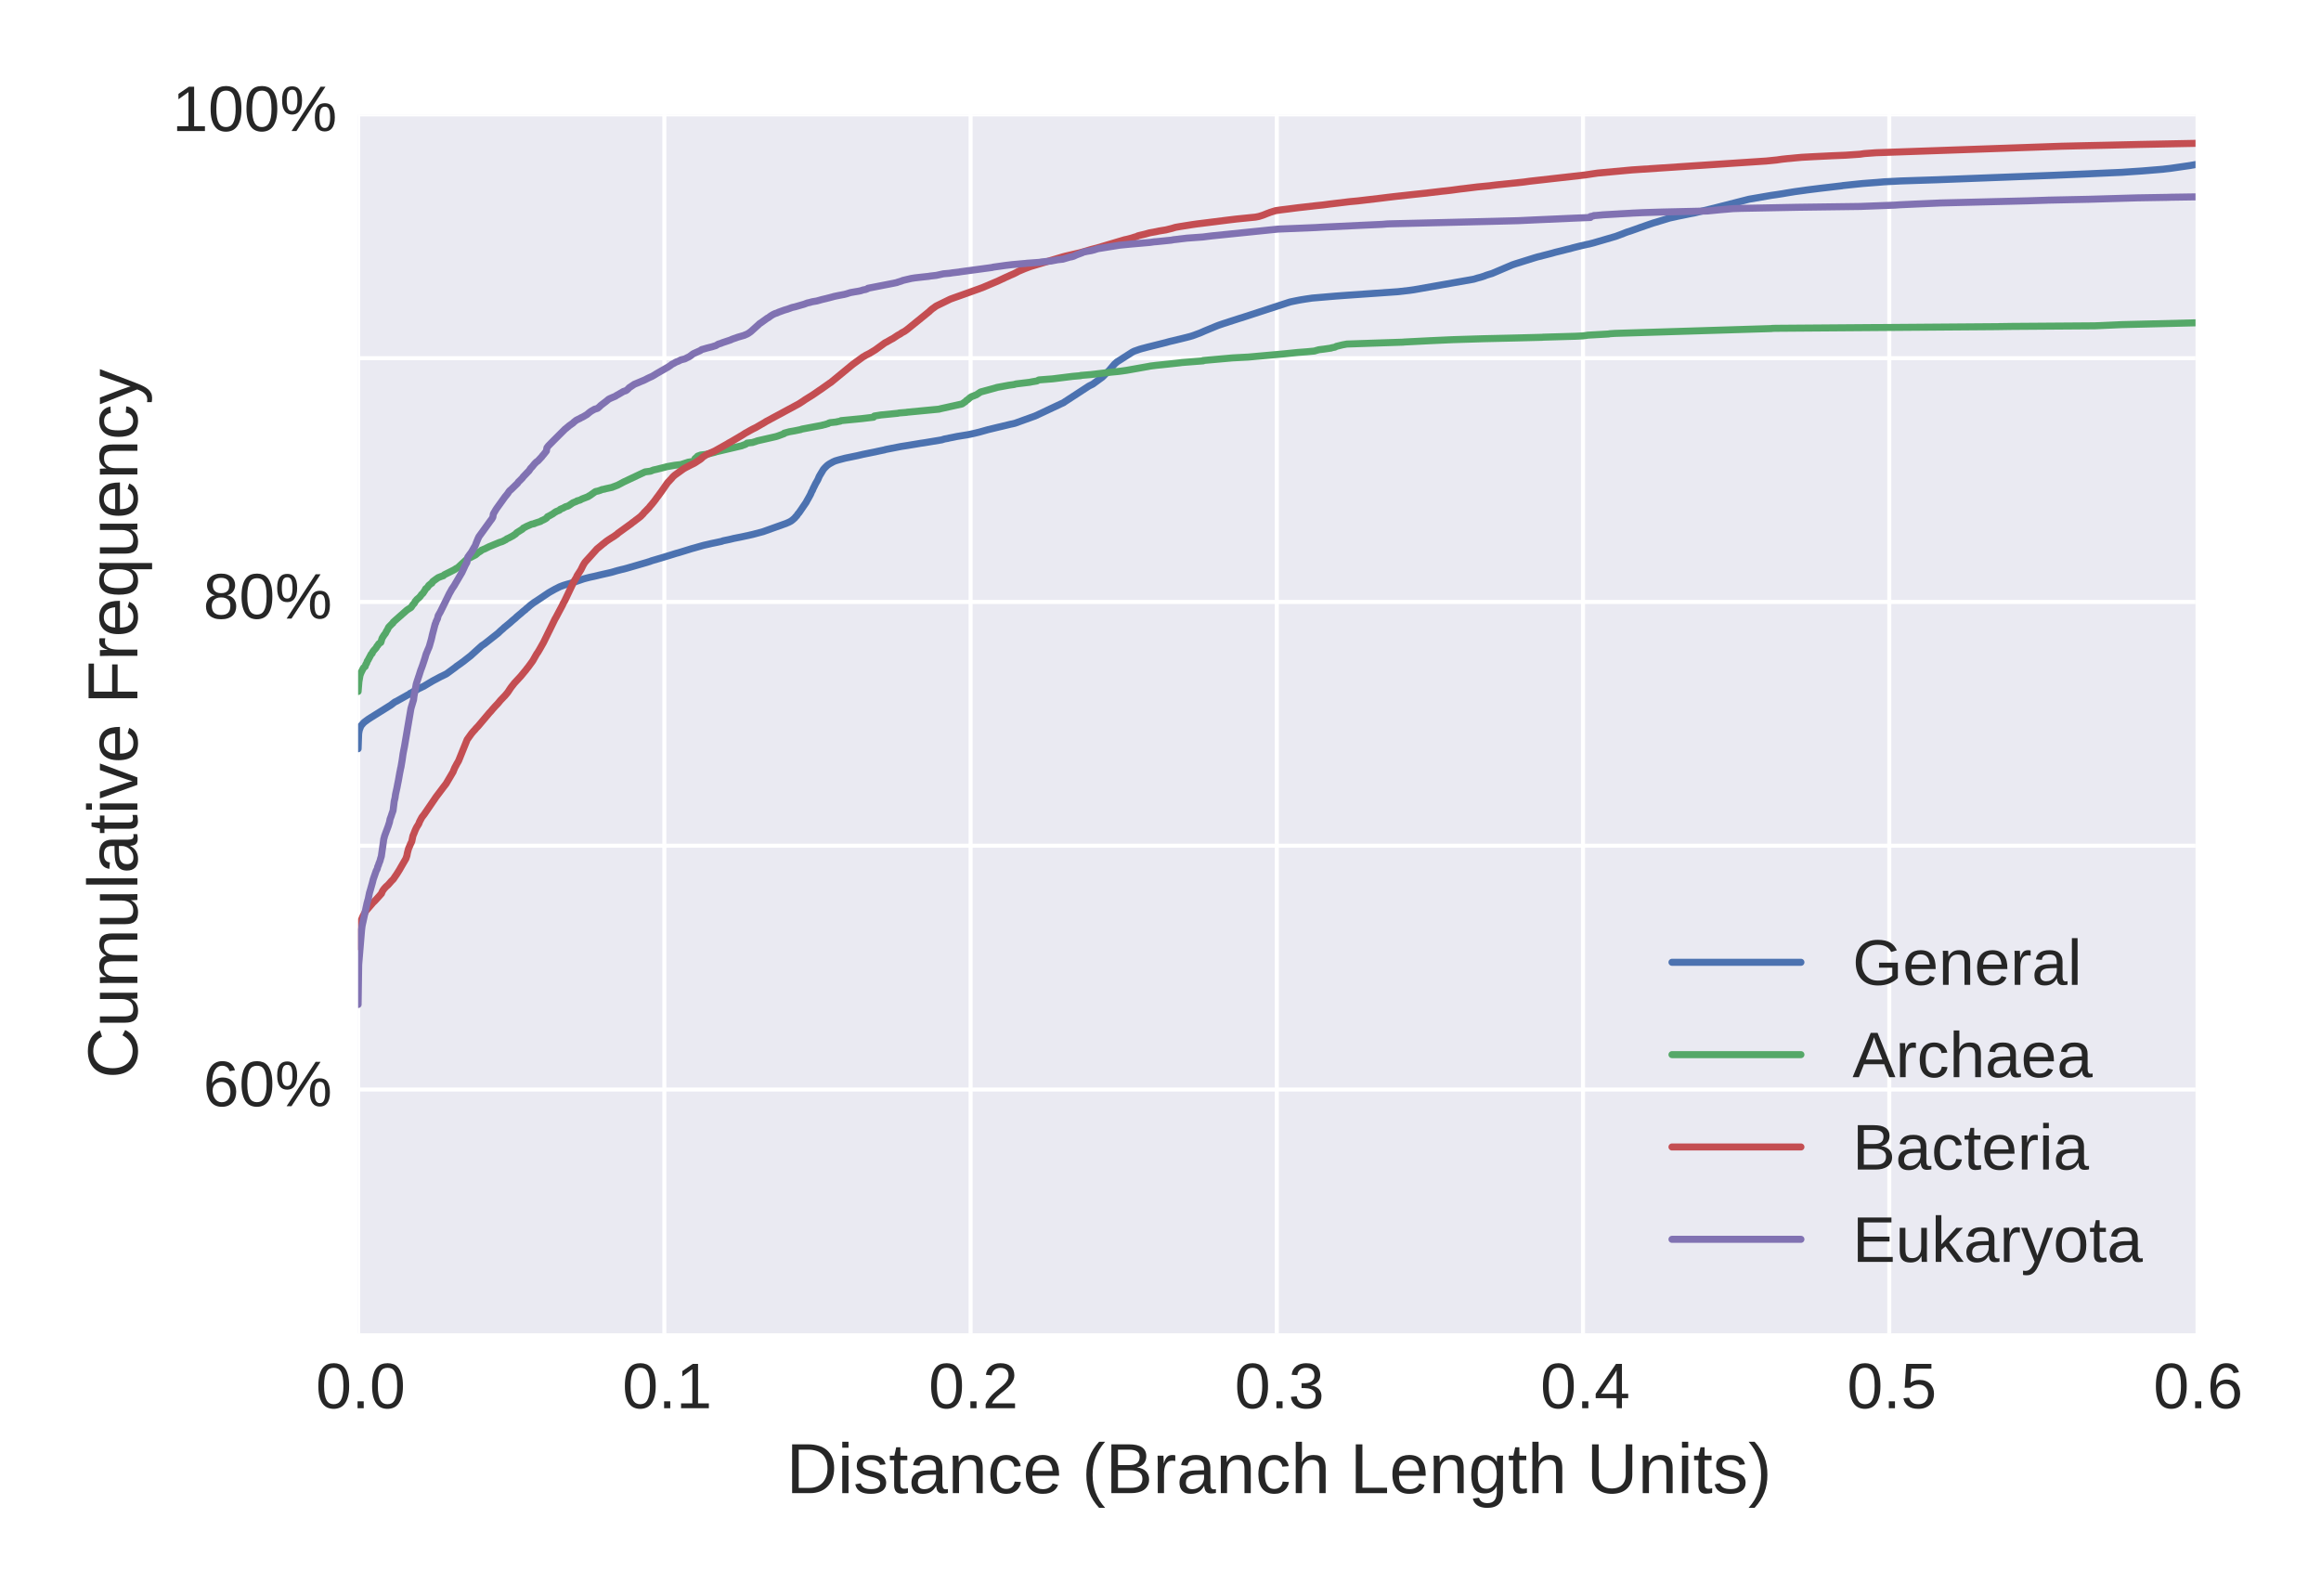 <?xml version="1.0" encoding="utf-8" standalone="no"?>
<!DOCTYPE svg PUBLIC "-//W3C//DTD SVG 1.1//EN"
  "http://www.w3.org/Graphics/SVG/1.1/DTD/svg11.dtd">
<!-- Created with matplotlib (http://matplotlib.org/) -->
<svg height="396pt" version="1.1" viewBox="0 0 576 396" width="576pt" xmlns="http://www.w3.org/2000/svg" xmlns:xlink="http://www.w3.org/1999/xlink">
 <defs>
  <style type="text/css">
*{stroke-linecap:butt;stroke-linejoin:round;}
  </style>
 </defs>
 <g id="figure_1">
  <g id="patch_1">
   <path d="
M0 396
L576 396
L576 0
L0 0
z
" style="fill:#ffffff;"/>
  </g>
  <g id="axes_1">
   <g id="patch_2">
    <path d="
M88.874 330.864
L544.858 330.864
L544.858 28.386
L88.874 28.386
z
" style="fill:#eaeaf2;"/>
   </g>
   <g id="matplotlib.axis_1">
    <g id="xtick_1">
     <g id="line2d_1">
      <path clip-path="url(#p770529f32b)" d="
M88.874 330.864
L88.874 28.386" style="fill:none;stroke:#ffffff;stroke-linecap:round;"/>
     </g>
     <g id="line2d_2">
      <defs>
       <path d="
M0 0
L0 0" id="m219da94a98" style="stroke:#262626;"/>
      </defs>
      <g>
       <use style="fill:#262626;stroke:#262626;" x="88.874" xlink:href="#m219da94a98" y="330.864"/>
      </g>
     </g>
     <g id="line2d_3">
      <g>
       <use style="fill:#262626;stroke:#262626;" x="88.874" xlink:href="#m219da94a98" y="28.386"/>
      </g>
     </g>
     <g id="text_1">
      <!-- 0.0 -->
      <defs>
       <path d="
M9.125 0
L9.125 10.688
L18.656 10.688
L18.656 0
z
" id="LiberationSans-2e"/>
       <path d="
M51.703 34.422
Q51.703 24.516 49.828 17.75
Q47.953 10.984 44.703 6.812
Q41.453 2.641 37.062 0.828
Q32.672 -0.984 27.688 -0.984
Q22.656 -0.984 18.312 0.828
Q13.969 2.641 10.766 6.781
Q7.562 10.938 5.734 17.703
Q3.906 24.469 3.906 34.422
Q3.906 44.828 5.734 51.641
Q7.562 58.453 10.781 62.5
Q14.016 66.547 18.406 68.188
Q22.797 69.828 27.984 69.828
Q32.906 69.828 37.219 68.188
Q41.547 66.547 44.766 62.5
Q48 58.453 49.844 51.641
Q51.703 44.828 51.703 34.422
M42.781 34.422
Q42.781 42.625 41.797 48.062
Q40.828 53.516 38.922 56.766
Q37.016 60.016 34.25 61.359
Q31.5 62.703 27.984 62.703
Q24.266 62.703 21.438 61.328
Q18.609 59.969 16.672 56.719
Q14.75 53.469 13.766 48.016
Q12.797 42.578 12.797 34.422
Q12.797 26.516 13.797 21.094
Q14.797 15.672 16.719 12.375
Q18.656 9.078 21.438 7.641
Q24.219 6.203 27.781 6.203
Q31.25 6.203 34.031 7.641
Q36.812 9.078 38.734 12.375
Q40.672 15.672 41.719 21.094
Q42.781 26.516 42.781 34.422" id="LiberationSans-30"/>
      </defs>
      <g style="fill:#262626;" transform="translate(78.379 349.459)scale(0.16 -0.16)">
       <use xlink:href="#LiberationSans-30"/>
       <use x="55.615" xlink:href="#LiberationSans-2e"/>
       <use x="83.398" xlink:href="#LiberationSans-30"/>
      </g>
     </g>
    </g>
    <g id="xtick_2">
     <g id="line2d_4">
      <path clip-path="url(#p770529f32b)" d="
M164.871 330.864
L164.871 28.386" style="fill:none;stroke:#ffffff;stroke-linecap:round;"/>
     </g>
     <g id="line2d_5">
      <g>
       <use style="fill:#262626;stroke:#262626;" x="164.871" xlink:href="#m219da94a98" y="330.864"/>
      </g>
     </g>
     <g id="line2d_6">
      <g>
       <use style="fill:#262626;stroke:#262626;" x="164.871" xlink:href="#m219da94a98" y="28.386"/>
      </g>
     </g>
     <g id="text_2">
      <!-- 0.1 -->
      <defs>
       <path d="
M7.625 0
L7.625 7.469
L25.141 7.469
L25.141 60.406
L9.625 49.312
L9.625 57.625
L25.875 68.797
L33.984 68.797
L33.984 7.469
L50.734 7.469
L50.734 0
z
" id="LiberationSans-31"/>
      </defs>
      <g style="fill:#262626;" transform="translate(154.453 349.459)scale(0.16 -0.16)">
       <use xlink:href="#LiberationSans-30"/>
       <use x="55.615" xlink:href="#LiberationSans-2e"/>
       <use x="83.398" xlink:href="#LiberationSans-31"/>
      </g>
     </g>
    </g>
    <g id="xtick_3">
     <g id="line2d_7">
      <path clip-path="url(#p770529f32b)" d="
M240.868 330.864
L240.868 28.386" style="fill:none;stroke:#ffffff;stroke-linecap:round;"/>
     </g>
     <g id="line2d_8">
      <g>
       <use style="fill:#262626;stroke:#262626;" x="240.868" xlink:href="#m219da94a98" y="330.864"/>
      </g>
     </g>
     <g id="line2d_9">
      <g>
       <use style="fill:#262626;stroke:#262626;" x="240.868" xlink:href="#m219da94a98" y="28.386"/>
      </g>
     </g>
     <g id="text_3">
      <!-- 0.2 -->
      <defs>
       <path d="
M5.031 0
L5.031 6.203
Q7.516 11.922 11.109 16.281
Q14.703 20.656 18.656 24.188
Q22.609 27.734 26.484 30.766
Q30.375 33.797 33.5 36.812
Q36.625 39.844 38.547 43.156
Q40.484 46.484 40.484 50.688
Q40.484 53.609 39.594 55.828
Q38.719 58.062 37.062 59.562
Q35.406 61.078 33.078 61.828
Q30.766 62.594 27.938 62.594
Q25.297 62.594 22.969 61.859
Q20.656 61.141 18.844 59.672
Q17.047 58.203 15.891 56.031
Q14.75 53.859 14.406 50.984
L5.422 51.812
Q5.859 55.516 7.469 58.781
Q9.078 62.062 11.906 64.531
Q14.75 67 18.719 68.406
Q22.703 69.828 27.938 69.828
Q33.062 69.828 37.062 68.609
Q41.062 67.391 43.812 64.984
Q46.578 62.594 48.047 59.078
Q49.516 55.562 49.516 50.984
Q49.516 47.516 48.266 44.391
Q47.016 41.266 44.938 38.422
Q42.875 35.594 40.141 32.953
Q37.406 30.328 34.422 27.812
Q31.453 25.297 28.422 22.828
Q25.391 20.359 22.719 17.859
Q20.062 15.375 17.969 12.812
Q15.875 10.25 14.703 7.469
L50.594 7.469
L50.594 0
z
" id="LiberationSans-32"/>
      </defs>
      <g style="fill:#262626;" transform="translate(230.462 349.459)scale(0.16 -0.16)">
       <use xlink:href="#LiberationSans-30"/>
       <use x="55.615" xlink:href="#LiberationSans-2e"/>
       <use x="83.398" xlink:href="#LiberationSans-32"/>
      </g>
     </g>
    </g>
    <g id="xtick_4">
     <g id="line2d_10">
      <path clip-path="url(#p770529f32b)" d="
M316.866 330.864
L316.866 28.386" style="fill:none;stroke:#ffffff;stroke-linecap:round;"/>
     </g>
     <g id="line2d_11">
      <g>
       <use style="fill:#262626;stroke:#262626;" x="316.866" xlink:href="#m219da94a98" y="330.864"/>
      </g>
     </g>
     <g id="line2d_12">
      <g>
       <use style="fill:#262626;stroke:#262626;" x="316.866" xlink:href="#m219da94a98" y="28.386"/>
      </g>
     </g>
     <g id="text_4">
      <!-- 0.3 -->
      <defs>
       <path d="
M51.219 19
Q51.219 14.266 49.672 10.547
Q48.141 6.844 45.188 4.266
Q42.234 1.703 37.859 0.359
Q33.5 -0.984 27.875 -0.984
Q21.484 -0.984 17.109 0.609
Q12.75 2.203 9.906 4.812
Q7.078 7.422 5.656 10.766
Q4.25 14.109 3.812 17.672
L12.891 18.5
Q13.281 15.766 14.328 13.516
Q15.375 11.281 17.188 9.672
Q19 8.062 21.625 7.172
Q24.266 6.297 27.875 6.297
Q34.516 6.297 38.297 9.562
Q42.094 12.844 42.094 19.281
Q42.094 23.094 40.406 25.406
Q38.719 27.734 36.203 29.031
Q33.688 30.328 30.734 30.766
Q27.781 31.203 25.297 31.203
L20.312 31.203
L20.312 38.812
L25.094 38.812
Q27.594 38.812 30.266 39.328
Q32.953 39.844 35.172 41.188
Q37.406 42.531 38.844 44.828
Q40.281 47.125 40.281 50.688
Q40.281 56.203 37.031 59.391
Q33.797 62.594 27.391 62.594
Q21.578 62.594 17.984 59.609
Q14.406 56.641 13.812 51.219
L4.984 51.906
Q5.516 56.453 7.469 59.812
Q9.422 63.188 12.422 65.406
Q15.438 67.625 19.281 68.719
Q23.141 69.828 27.484 69.828
Q33.25 69.828 37.391 68.375
Q41.547 66.938 44.188 64.469
Q46.828 62.016 48.062 58.688
Q49.312 55.375 49.312 51.609
Q49.312 48.578 48.484 45.938
Q47.656 43.312 45.891 41.203
Q44.141 39.109 41.422 37.594
Q38.719 36.078 34.906 35.297
L34.906 35.109
Q39.062 34.672 42.141 33.219
Q45.219 31.781 47.219 29.625
Q49.219 27.484 50.219 24.75
Q51.219 22.016 51.219 19" id="LiberationSans-33"/>
      </defs>
      <g style="fill:#262626;" transform="translate(306.409 349.459)scale(0.16 -0.16)">
       <use xlink:href="#LiberationSans-30"/>
       <use x="55.615" xlink:href="#LiberationSans-2e"/>
       <use x="83.398" xlink:href="#LiberationSans-33"/>
      </g>
     </g>
    </g>
    <g id="xtick_5">
     <g id="line2d_13">
      <path clip-path="url(#p770529f32b)" d="
M392.863 330.864
L392.863 28.386" style="fill:none;stroke:#ffffff;stroke-linecap:round;"/>
     </g>
     <g id="line2d_14">
      <g>
       <use style="fill:#262626;stroke:#262626;" x="392.863" xlink:href="#m219da94a98" y="330.864"/>
      </g>
     </g>
     <g id="line2d_15">
      <g>
       <use style="fill:#262626;stroke:#262626;" x="392.863" xlink:href="#m219da94a98" y="28.386"/>
      </g>
     </g>
     <g id="text_5">
      <!-- 0.4 -->
      <defs>
       <path d="
M43.016 15.578
L43.016 0
L34.719 0
L34.719 15.578
L2.297 15.578
L2.297 22.406
L33.797 68.797
L43.016 68.797
L43.016 22.516
L52.688 22.516
L52.688 15.578
z

M34.719 58.891
Q34.625 58.641 34.234 57.938
Q33.844 57.234 33.344 56.344
Q32.859 55.469 32.344 54.562
Q31.844 53.656 31.453 53.078
L13.812 27.094
Q13.578 26.703 13.109 26.062
Q12.641 25.438 12.156 24.781
Q11.672 24.125 11.172 23.484
Q10.688 22.859 10.406 22.516
L34.719 22.516
z
" id="LiberationSans-34"/>
      </defs>
      <g style="fill:#262626;" transform="translate(382.289 349.459)scale(0.16 -0.16)">
       <use xlink:href="#LiberationSans-30"/>
       <use x="55.615" xlink:href="#LiberationSans-2e"/>
       <use x="83.398" xlink:href="#LiberationSans-34"/>
      </g>
     </g>
    </g>
    <g id="xtick_6">
     <g id="line2d_16">
      <path clip-path="url(#p770529f32b)" d="
M468.86 330.864
L468.86 28.386" style="fill:none;stroke:#ffffff;stroke-linecap:round;"/>
     </g>
     <g id="line2d_17">
      <g>
       <use style="fill:#262626;stroke:#262626;" x="468.86" xlink:href="#m219da94a98" y="330.864"/>
      </g>
     </g>
     <g id="line2d_18">
      <g>
       <use style="fill:#262626;stroke:#262626;" x="468.86" xlink:href="#m219da94a98" y="28.386"/>
      </g>
     </g>
     <g id="text_6">
      <!-- 0.5 -->
      <defs>
       <path d="
M51.422 22.406
Q51.422 17.234 49.859 12.938
Q48.297 8.641 45.219 5.531
Q42.141 2.438 37.578 0.719
Q33.016 -0.984 27 -0.984
Q21.578 -0.984 17.547 0.281
Q13.531 1.562 10.734 3.781
Q7.953 6 6.312 8.984
Q4.688 11.969 4 15.375
L12.891 16.406
Q13.422 14.453 14.391 12.625
Q15.375 10.797 17.062 9.344
Q18.75 7.906 21.219 7.047
Q23.688 6.203 27.203 6.203
Q30.609 6.203 33.391 7.25
Q36.188 8.297 38.156 10.344
Q40.141 12.406 41.203 15.375
Q42.281 18.359 42.281 22.219
Q42.281 25.391 41.25 28.047
Q40.234 30.719 38.328 32.641
Q36.422 34.578 33.656 35.641
Q30.906 36.719 27.391 36.719
Q25.203 36.719 23.344 36.328
Q21.484 35.938 19.891 35.25
Q18.312 34.578 17.016 33.672
Q15.719 32.766 14.594 31.781
L6 31.781
L8.297 68.797
L47.406 68.797
L47.406 61.328
L16.312 61.328
L14.984 39.5
Q17.328 41.312 20.844 42.594
Q24.359 43.891 29.203 43.891
Q34.328 43.891 38.422 42.328
Q42.531 40.766 45.406 37.906
Q48.297 35.062 49.859 31.109
Q51.422 27.156 51.422 22.406" id="LiberationSans-35"/>
      </defs>
      <g style="fill:#262626;" transform="translate(458.388 349.459)scale(0.16 -0.16)">
       <use xlink:href="#LiberationSans-30"/>
       <use x="55.615" xlink:href="#LiberationSans-2e"/>
       <use x="83.398" xlink:href="#LiberationSans-35"/>
      </g>
     </g>
    </g>
    <g id="xtick_7">
     <g id="text_7">
      <!-- 0.6 -->
      <defs>
       <path d="
M51.219 22.516
Q51.219 17.328 49.781 13
Q48.344 8.688 45.531 5.578
Q42.719 2.484 38.562 0.75
Q34.422 -0.984 29 -0.984
Q23 -0.984 18.5 1.312
Q14.016 3.609 11.031 7.922
Q8.062 12.25 6.562 18.531
Q5.078 24.812 5.078 32.812
Q5.078 42 6.766 48.922
Q8.453 55.859 11.625 60.5
Q14.797 65.141 19.359 67.484
Q23.922 69.828 29.688 69.828
Q33.203 69.828 36.281 69.094
Q39.359 68.359 41.875 66.719
Q44.391 65.094 46.281 62.406
Q48.188 59.719 49.312 55.812
L40.922 54.297
Q39.547 58.734 36.547 60.719
Q33.547 62.703 29.594 62.703
Q25.984 62.703 23.047 60.984
Q20.125 59.281 18.062 55.875
Q16.016 52.484 14.906 47.359
Q13.812 42.234 13.812 35.406
Q16.219 39.844 20.562 42.156
Q24.906 44.484 30.516 44.484
Q35.203 44.484 39.016 42.969
Q42.828 41.453 45.531 38.594
Q48.25 35.75 49.734 31.672
Q51.219 27.594 51.219 22.516
M42.281 22.125
Q42.281 25.688 41.406 28.562
Q40.531 31.453 38.766 33.469
Q37.016 35.5 34.422 36.594
Q31.844 37.703 28.422 37.703
Q26.031 37.703 23.578 36.984
Q21.141 36.281 19.156 34.688
Q17.188 33.109 15.938 30.516
Q14.703 27.938 14.703 24.219
Q14.703 20.406 15.672 17.109
Q16.656 13.812 18.484 11.375
Q20.312 8.938 22.891 7.516
Q25.484 6.109 28.719 6.109
Q31.891 6.109 34.406 7.203
Q36.922 8.297 38.672 10.375
Q40.438 12.453 41.359 15.422
Q42.281 18.406 42.281 22.125" id="LiberationSans-36"/>
      </defs>
      <g style="fill:#262626;" transform="translate(534.402 349.459)scale(0.16 -0.16)">
       <use xlink:href="#LiberationSans-30"/>
       <use x="55.615" xlink:href="#LiberationSans-2e"/>
       <use x="83.398" xlink:href="#LiberationSans-36"/>
      </g>
     </g>
    </g>
    <g id="text_8">
     <!-- Distance (Branch Length Units) -->
     <defs>
      <path d="
M46.391 14.594
Q46.391 10.891 44.938 7.984
Q43.5 5.078 40.766 3.094
Q38.031 1.125 34.047 0.062
Q30.078 -0.984 24.953 -0.984
Q20.359 -0.984 16.672 -0.266
Q12.984 0.438 10.203 2
Q7.422 3.562 5.531 6.125
Q3.656 8.688 2.781 12.406
L10.547 13.922
Q11.672 9.672 15.188 7.688
Q18.703 5.719 24.953 5.719
Q27.781 5.719 30.141 6.109
Q32.516 6.5 34.219 7.453
Q35.938 8.406 36.891 9.984
Q37.844 11.578 37.844 13.922
Q37.844 16.312 36.719 17.844
Q35.594 19.391 33.594 20.406
Q31.594 21.438 28.734 22.188
Q25.875 22.953 22.469 23.875
Q19.281 24.703 16.156 25.734
Q13.031 26.766 10.516 28.438
Q8.016 30.125 6.453 32.609
Q4.891 35.109 4.891 38.875
Q4.891 46.094 10.031 49.875
Q15.188 53.656 25.047 53.656
Q33.797 53.656 38.938 50.578
Q44.094 47.516 45.453 40.719
L37.547 39.75
Q37.109 41.797 35.938 43.188
Q34.766 44.578 33.109 45.438
Q31.453 46.297 29.375 46.656
Q27.297 47.016 25.047 47.016
Q19.094 47.016 16.25 45.203
Q13.422 43.406 13.422 39.75
Q13.422 37.594 14.469 36.203
Q15.531 34.812 17.406 33.859
Q19.281 32.906 21.922 32.203
Q24.562 31.5 27.734 30.719
Q29.828 30.172 32.031 29.562
Q34.234 28.953 36.297 28.094
Q38.375 27.25 40.203 26.094
Q42.047 24.953 43.406 23.344
Q44.781 21.734 45.578 19.578
Q46.391 17.438 46.391 14.594" id="LiberationSans-73"/>
      <path d="
M13.484 24.562
Q13.484 20.406 14.328 16.906
Q15.188 13.422 16.969 10.906
Q18.75 8.406 21.531 7
Q24.312 5.609 28.219 5.609
Q33.938 5.609 37.375 7.906
Q40.828 10.203 42.047 13.719
L49.75 11.531
Q48.922 9.328 47.438 7.109
Q45.953 4.891 43.453 3.094
Q40.969 1.312 37.234 0.156
Q33.5 -0.984 28.219 -0.984
Q16.5 -0.984 10.375 6
Q4.25 12.984 4.25 26.766
Q4.25 34.188 6.094 39.328
Q7.953 44.484 11.172 47.703
Q14.406 50.922 18.703 52.359
Q23 53.812 27.875 53.812
Q34.516 53.812 38.984 51.656
Q43.453 49.516 46.156 45.719
Q48.875 41.938 50.016 36.812
Q51.172 31.688 51.172 25.734
L51.172 24.562
z

M42.094 31.297
Q41.359 39.656 37.844 43.484
Q34.328 47.312 27.734 47.312
Q25.531 47.312 23.109 46.609
Q20.703 45.906 18.656 44.094
Q16.609 42.281 15.188 39.172
Q13.766 36.078 13.578 31.297
z
" id="LiberationSans-65"/>
      <path d="
M6.938 0
L6.938 40.531
Q6.938 42.188 6.906 43.922
Q6.891 45.656 6.828 47.266
Q6.781 48.875 6.734 50.281
Q6.688 51.703 6.641 52.828
L14.938 52.828
Q14.984 51.703 15.062 50.266
Q15.141 48.828 15.203 47.312
Q15.281 45.797 15.297 44.406
Q15.328 43.016 15.328 42.047
L15.531 42.047
Q16.453 45.062 17.5 47.281
Q18.562 49.516 19.969 50.953
Q21.391 52.391 23.344 53.094
Q25.297 53.812 28.078 53.812
Q29.156 53.812 30.125 53.641
Q31.109 53.469 31.641 53.328
L31.641 45.266
Q30.766 45.516 29.594 45.625
Q28.422 45.75 26.953 45.75
Q23.922 45.75 21.797 44.375
Q19.672 43.016 18.328 40.594
Q17 38.188 16.359 34.844
Q15.719 31.5 15.719 27.547
L15.719 0
z
" id="LiberationSans-72"/>
      <path d="
M20.219 -0.984
Q12.25 -0.984 8.25 3.219
Q4.25 7.422 4.25 14.75
Q4.25 19.969 6.219 23.312
Q8.203 26.656 11.391 28.562
Q14.594 30.469 18.688 31.203
Q22.797 31.938 27.047 32.031
L38.922 32.234
L38.922 35.109
Q38.922 38.375 38.234 40.672
Q37.547 42.969 36.125 44.375
Q34.719 45.797 32.594 46.453
Q30.469 47.125 27.594 47.125
Q25.047 47.125 23 46.75
Q20.953 46.391 19.438 45.438
Q17.922 44.484 16.984 42.844
Q16.062 41.219 15.766 38.719
L6.594 39.547
Q7.078 42.672 8.438 45.281
Q9.812 47.906 12.328 49.797
Q14.844 51.703 18.625 52.75
Q22.406 53.812 27.781 53.812
Q37.75 53.812 42.766 49.234
Q47.797 44.672 47.797 36.031
L47.797 13.281
Q47.797 9.375 48.828 7.391
Q49.859 5.422 52.734 5.422
Q53.469 5.422 54.203 5.516
Q54.938 5.609 55.609 5.766
L55.609 0.297
Q53.953 -0.094 52.312 -0.281
Q50.688 -0.484 48.828 -0.484
Q46.344 -0.484 44.562 0.172
Q42.781 0.828 41.656 2.172
Q40.531 3.516 39.938 5.484
Q39.359 7.469 39.203 10.109
L38.922 10.109
Q37.5 7.562 35.812 5.516
Q34.125 3.469 31.875 2.031
Q29.641 0.594 26.781 -0.188
Q23.922 -0.984 20.219 -0.984
M22.219 5.609
Q26.422 5.609 29.562 7.141
Q32.719 8.688 34.781 11.078
Q36.859 13.484 37.891 16.312
Q38.922 19.141 38.922 21.734
L38.922 26.078
L29.297 25.875
Q26.078 25.828 23.172 25.406
Q20.266 25 18.062 23.781
Q15.875 22.562 14.578 20.359
Q13.281 18.172 13.281 14.594
Q13.281 10.297 15.594 7.953
Q17.922 5.609 22.219 5.609" id="LiberationSans-61"/>
      <path d="
M27.047 0.391
Q25.047 -0.141 22.969 -0.453
Q20.906 -0.781 18.172 -0.781
Q7.625 -0.781 7.625 11.188
L7.625 46.438
L1.516 46.438
L1.516 52.828
L7.953 52.828
L10.547 64.656
L16.406 64.656
L16.406 52.828
L26.172 52.828
L26.172 46.438
L16.406 46.438
L16.406 13.094
Q16.406 9.281 17.641 7.734
Q18.891 6.203 21.969 6.203
Q23.25 6.203 24.438 6.391
Q25.641 6.594 27.047 6.891
z
" id="LiberationSans-74"/>
      <path d="
M27.094 25.781
Q27.094 18.953 26.062 12.766
Q25.047 6.594 22.844 0.875
Q20.656 -4.828 17.234 -10.203
Q13.812 -15.578 9.078 -20.703
L0.594 -20.703
Q5.172 -15.578 8.516 -10.203
Q11.859 -4.828 14 0.922
Q16.156 6.688 17.203 12.891
Q18.266 19.094 18.266 25.875
Q18.266 32.672 17.203 38.859
Q16.156 45.062 14 50.797
Q11.859 56.547 8.516 61.938
Q5.172 67.328 0.594 72.469
L9.078 72.469
Q13.812 67.328 17.234 61.953
Q20.656 56.594 22.844 50.875
Q25.047 45.172 26.062 38.969
Q27.094 32.766 27.094 25.984
z
" id="LiberationSans-29"/>
      <path d="
M13.422 26.656
Q13.422 22.125 14.078 18.312
Q14.75 14.5 16.312 11.734
Q17.875 8.984 20.438 7.469
Q23 5.953 26.766 5.953
Q31.453 5.953 34.594 8.484
Q37.75 11.031 38.484 16.312
L47.359 15.719
Q46.922 12.453 45.453 9.422
Q44 6.391 41.484 4.094
Q38.969 1.812 35.344 0.406
Q31.734 -0.984 27 -0.984
Q20.797 -0.984 16.453 1.109
Q12.109 3.219 9.391 6.906
Q6.688 10.594 5.469 15.594
Q4.25 20.609 4.25 26.469
Q4.25 31.781 5.125 35.859
Q6 39.938 7.594 42.984
Q9.188 46.047 11.328 48.125
Q13.484 50.203 15.984 51.438
Q18.5 52.688 21.281 53.25
Q24.078 53.812 26.906 53.812
Q31.344 53.812 34.812 52.594
Q38.281 51.375 40.797 49.25
Q43.312 47.125 44.875 44.234
Q46.438 41.359 47.078 38.031
L38.031 37.359
Q37.359 41.75 34.562 44.328
Q31.781 46.922 26.656 46.922
Q22.906 46.922 20.391 45.672
Q17.875 44.438 16.312 41.922
Q14.75 39.406 14.078 35.594
Q13.422 31.781 13.422 26.656" id="LiberationSans-63"/>
      <path d="
M15.484 43.797
Q16.938 46.484 18.641 48.359
Q20.359 50.25 22.406 51.469
Q24.469 52.688 26.906 53.25
Q29.344 53.812 32.375 53.812
Q37.453 53.812 40.703 52.438
Q43.953 51.078 45.828 48.609
Q47.703 46.141 48.406 42.719
Q49.125 39.312 49.125 35.203
L49.125 0
L40.281 0
L40.281 33.5
Q40.281 36.859 39.859 39.391
Q39.453 41.938 38.281 43.625
Q37.109 45.312 34.953 46.156
Q32.812 47.016 29.391 47.016
Q26.266 47.016 23.75 45.891
Q21.234 44.781 19.453 42.719
Q17.672 40.672 16.688 37.734
Q15.719 34.812 15.719 31.156
L15.719 0
L6.938 0
L6.938 72.469
L15.719 72.469
L15.719 53.609
Q15.719 52 15.672 50.391
Q15.625 48.781 15.547 47.406
Q15.484 46.047 15.422 45.094
Q15.375 44.141 15.328 43.797
z
" id="LiberationSans-68"/>
      <path d="
M6.688 64.062
L6.688 72.469
L15.484 72.469
L15.484 64.062
z

M6.688 0
L6.688 52.828
L15.484 52.828
L15.484 0
z
" id="LiberationSans-69"/>
      <path d="
M35.688 -0.984
Q30.031 -0.984 24.953 0.531
Q19.875 2.047 16.031 5.25
Q12.203 8.453 9.953 13.359
Q7.719 18.266 7.719 25
L7.719 68.797
L17.047 68.797
L17.047 25.781
Q17.047 20.562 18.438 16.922
Q19.828 13.281 22.312 10.984
Q24.812 8.688 28.203 7.641
Q31.594 6.594 35.641 6.594
Q39.656 6.594 43.219 7.656
Q46.781 8.734 49.469 11.078
Q52.156 13.422 53.688 17.203
Q55.219 21 55.219 26.422
L55.219 68.797
L64.5 68.797
L64.5 25.875
Q64.5 19 62.234 13.938
Q59.969 8.891 56.062 5.562
Q52.156 2.25 46.906 0.625
Q41.656 -0.984 35.688 -0.984" id="LiberationSans-55"/>
      <path d="
M8.203 0
L8.203 68.797
L17.531 68.797
L17.531 7.625
L52.297 7.625
L52.297 0
z
" id="LiberationSans-4c"/>
      <path d="
M6.203 25.984
Q6.203 32.766 7.219 38.969
Q8.25 45.172 10.438 50.875
Q12.641 56.594 16.062 61.953
Q19.484 67.328 24.219 72.469
L32.719 72.469
Q28.125 67.328 24.781 61.938
Q21.438 56.547 19.281 50.797
Q17.141 45.062 16.094 38.859
Q15.047 32.672 15.047 25.875
Q15.047 19.094 16.094 12.891
Q17.141 6.688 19.281 0.922
Q21.438 -4.828 24.781 -10.203
Q28.125 -15.578 32.719 -20.703
L24.219 -20.703
Q19.484 -15.578 16.062 -10.203
Q12.641 -4.828 10.438 0.875
Q8.25 6.594 7.219 12.766
Q6.203 18.953 6.203 25.781
z
" id="LiberationSans-28"/>
      <path d="
M40.281 0
L40.281 33.5
Q40.281 37.359 39.719 39.938
Q39.156 42.531 37.891 44.109
Q36.625 45.703 34.547 46.359
Q32.469 47.016 29.391 47.016
Q26.266 47.016 23.75 45.922
Q21.234 44.828 19.453 42.75
Q17.672 40.672 16.688 37.625
Q15.719 34.578 15.719 30.609
L15.719 0
L6.938 0
L6.938 41.547
Q6.938 43.219 6.906 45.047
Q6.891 46.875 6.828 48.5
Q6.781 50.141 6.734 51.312
Q6.688 52.484 6.641 52.828
L14.938 52.828
Q14.984 52.594 15.031 51.516
Q15.094 50.438 15.156 49.047
Q15.234 47.656 15.281 46.219
Q15.328 44.781 15.328 43.797
L15.484 43.797
Q16.75 46.094 18.266 47.953
Q19.781 49.812 21.781 51.094
Q23.781 52.391 26.359 53.094
Q28.953 53.812 32.375 53.812
Q36.766 53.812 39.938 52.734
Q43.109 51.656 45.156 49.406
Q47.219 47.172 48.172 43.625
Q49.125 40.094 49.125 35.203
L49.125 0
z
" id="LiberationSans-6e"/>
      <path d="
M26.766 -20.75
Q22.219 -20.75 18.703 -19.812
Q15.188 -18.891 12.688 -17.156
Q10.203 -15.438 8.641 -13.031
Q7.078 -10.641 6.391 -7.719
L15.234 -6.453
Q16.109 -10.109 19.109 -12.078
Q22.125 -14.062 27 -14.062
Q29.984 -14.062 32.422 -13.234
Q34.859 -12.406 36.562 -10.562
Q38.281 -8.734 39.203 -5.797
Q40.141 -2.875 40.141 1.312
L40.141 9.812
L40.047 9.812
Q39.062 7.812 37.625 5.984
Q36.188 4.156 34.109 2.734
Q32.031 1.312 29.297 0.453
Q26.562 -0.391 23.047 -0.391
Q18.016 -0.391 14.422 1.297
Q10.844 2.984 8.562 6.344
Q6.297 9.719 5.25 14.719
Q4.203 19.734 4.203 26.312
Q4.203 32.672 5.25 37.75
Q6.297 42.828 8.656 46.359
Q11.031 49.906 14.812 51.781
Q18.609 53.656 24.031 53.656
Q29.641 53.656 33.766 51.094
Q37.891 48.531 40.141 43.797
L40.234 43.797
Q40.234 45.016 40.297 46.531
Q40.375 48.047 40.453 49.391
Q40.531 50.734 40.625 51.703
Q40.719 52.688 40.828 52.828
L49.172 52.828
Q49.125 52.391 49.078 51.344
Q49.031 50.297 48.969 48.828
Q48.922 47.359 48.891 45.578
Q48.875 43.797 48.875 41.891
L48.875 1.516
Q48.875 -9.578 43.422 -15.156
Q37.984 -20.75 26.766 -20.75
M40.141 26.422
Q40.141 31.938 38.938 35.859
Q37.75 39.797 35.797 42.281
Q33.844 44.781 31.328 45.953
Q28.812 47.125 26.172 47.125
Q22.797 47.125 20.375 45.953
Q17.969 44.781 16.375 42.266
Q14.797 39.75 14.031 35.812
Q13.281 31.891 13.281 26.422
Q13.281 20.703 14.031 16.812
Q14.797 12.938 16.359 10.547
Q17.922 8.156 20.312 7.125
Q22.703 6.109 26.031 6.109
Q28.656 6.109 31.172 7.219
Q33.688 8.344 35.688 10.781
Q37.703 13.234 38.922 17.094
Q40.141 20.953 40.141 26.422" id="LiberationSans-67"/>
      <path id="LiberationSans-20"/>
      <path d="
M67.438 35.109
Q67.438 26.516 64.844 19.938
Q62.25 13.375 57.75 8.953
Q53.266 4.547 47.141 2.266
Q41.016 0 33.938 0
L8.203 0
L8.203 68.797
L30.953 68.797
Q38.922 68.797 45.625 66.812
Q52.344 64.844 57.172 60.719
Q62.016 56.594 64.719 50.234
Q67.438 43.891 67.438 35.109
M58.062 35.109
Q58.062 42.094 56.047 47.047
Q54.047 52 50.438 55.172
Q46.828 58.344 41.797 59.828
Q36.766 61.328 30.766 61.328
L17.531 61.328
L17.531 7.469
L32.859 7.469
Q38.281 7.469 42.891 9.219
Q47.516 10.984 50.875 14.453
Q54.25 17.922 56.156 23.094
Q58.062 28.266 58.062 35.109" id="LiberationSans-44"/>
      <path d="
M61.422 19.391
Q61.422 14.156 59.375 10.469
Q57.328 6.781 53.859 4.469
Q50.391 2.156 45.797 1.078
Q41.219 0 36.141 0
L8.203 0
L8.203 68.797
L33.203 68.797
Q38.922 68.797 43.406 67.844
Q47.906 66.891 51.031 64.844
Q54.156 62.797 55.781 59.641
Q57.422 56.5 57.422 52.094
Q57.422 49.219 56.609 46.672
Q55.812 44.141 54.172 42.062
Q52.547 39.984 50.078 38.5
Q47.609 37.016 44.344 36.281
Q48.484 35.797 51.688 34.375
Q54.891 32.953 57.031 30.75
Q59.188 28.562 60.297 25.656
Q61.422 22.75 61.422 19.391
M48.047 50.984
Q48.047 56.547 44.234 58.938
Q40.438 61.328 33.203 61.328
L17.531 61.328
L17.531 39.547
L33.203 39.547
Q37.312 39.547 40.141 40.344
Q42.969 41.156 44.719 42.641
Q46.484 44.141 47.266 46.234
Q48.047 48.344 48.047 50.984
M52 20.125
Q52 23.391 50.797 25.688
Q49.609 27.984 47.359 29.438
Q45.125 30.906 41.969 31.594
Q38.812 32.281 34.906 32.281
L17.531 32.281
L17.531 7.469
L35.641 7.469
Q39.203 7.469 42.203 8.047
Q45.219 8.641 47.391 10.109
Q49.562 11.578 50.781 14.016
Q52 16.453 52 20.125" id="LiberationSans-42"/>
     </defs>
     <g style="fill:#262626;" transform="translate(195.138 370.534)scale(0.176 -0.176)">
      <use xlink:href="#LiberationSans-44"/>
      <use x="72.217" xlink:href="#LiberationSans-69"/>
      <use x="94.434" xlink:href="#LiberationSans-73"/>
      <use x="144.434" xlink:href="#LiberationSans-74"/>
      <use x="172.217" xlink:href="#LiberationSans-61"/>
      <use x="227.832" xlink:href="#LiberationSans-6e"/>
      <use x="283.447" xlink:href="#LiberationSans-63"/>
      <use x="333.447" xlink:href="#LiberationSans-65"/>
      <use x="389.062" xlink:href="#LiberationSans-20"/>
      <use x="416.846" xlink:href="#LiberationSans-28"/>
      <use x="450.146" xlink:href="#LiberationSans-42"/>
      <use x="516.846" xlink:href="#LiberationSans-72"/>
      <use x="550.146" xlink:href="#LiberationSans-61"/>
      <use x="605.762" xlink:href="#LiberationSans-6e"/>
      <use x="661.377" xlink:href="#LiberationSans-63"/>
      <use x="711.377" xlink:href="#LiberationSans-68"/>
      <use x="766.992" xlink:href="#LiberationSans-20"/>
      <use x="794.775" xlink:href="#LiberationSans-4c"/>
      <use x="850.391" xlink:href="#LiberationSans-65"/>
      <use x="906.006" xlink:href="#LiberationSans-6e"/>
      <use x="961.621" xlink:href="#LiberationSans-67"/>
      <use x="1017.236" xlink:href="#LiberationSans-74"/>
      <use x="1045.02" xlink:href="#LiberationSans-68"/>
      <use x="1100.635" xlink:href="#LiberationSans-20"/>
      <use x="1128.418" xlink:href="#LiberationSans-55"/>
      <use x="1200.635" xlink:href="#LiberationSans-6e"/>
      <use x="1256.25" xlink:href="#LiberationSans-69"/>
      <use x="1278.467" xlink:href="#LiberationSans-74"/>
      <use x="1306.25" xlink:href="#LiberationSans-73"/>
      <use x="1356.25" xlink:href="#LiberationSans-29"/>
     </g>
    </g>
   </g>
   <g id="matplotlib.axis_2">
    <g id="ytick_1">
     <g id="line2d_19">
      <path clip-path="url(#p770529f32b)" d="
M88.874 270.368
L544.858 270.368" style="fill:none;stroke:#ffffff;stroke-linecap:round;"/>
     </g>
     <g id="line2d_20">
      <g>
       <use style="fill:#262626;stroke:#262626;" x="88.874" xlink:href="#m219da94a98" y="270.368"/>
      </g>
     </g>
     <g id="line2d_21">
      <g>
       <use style="fill:#262626;stroke:#262626;" x="544.858" xlink:href="#m219da94a98" y="270.368"/>
      </g>
     </g>
     <g id="text_9">
      <!--  60% -->
      <defs>
       <path d="
M85.359 21.188
Q85.359 15.094 84.109 10.906
Q82.859 6.734 80.734 4.172
Q78.609 1.609 75.781 0.5
Q72.953 -0.594 69.734 -0.594
Q66.5 -0.594 63.688 0.5
Q60.891 1.609 58.812 4.141
Q56.734 6.688 55.531 10.859
Q54.344 15.047 54.344 21.188
Q54.344 27.688 55.516 31.938
Q56.688 36.188 58.781 38.703
Q60.891 41.219 63.75 42.219
Q66.609 43.219 69.922 43.219
Q73.141 43.219 75.953 42.219
Q78.766 41.219 80.828 38.703
Q82.906 36.188 84.125 31.938
Q85.359 27.688 85.359 21.188
M25.734 0
L18.172 0
L63.188 68.797
L70.844 68.797
z

M19.234 69.391
Q22.359 69.391 25.141 68.391
Q27.938 67.391 30.031 64.891
Q32.125 62.406 33.312 58.203
Q34.516 54 34.516 47.609
Q34.516 41.453 33.297 37.25
Q32.078 33.062 30 30.438
Q27.938 27.828 25.094 26.703
Q22.266 25.594 19.047 25.594
Q15.766 25.594 12.938 26.703
Q10.109 27.828 8.031 30.422
Q5.953 33.016 4.75 37.203
Q3.562 41.406 3.562 47.609
Q3.562 54 4.75 58.203
Q5.953 62.406 8.047 64.891
Q10.156 67.391 13.031 68.391
Q15.922 69.391 19.234 69.391
M78.125 21.188
Q78.125 26.031 77.578 29.219
Q77.047 32.422 76 34.328
Q74.953 36.234 73.406 37.016
Q71.875 37.797 69.922 37.797
Q67.875 37.797 66.312 36.984
Q64.75 36.188 63.672 34.281
Q62.594 32.375 62.062 29.172
Q61.531 25.984 61.531 21.188
Q61.531 16.547 62.078 13.422
Q62.641 10.297 63.688 8.375
Q64.75 6.453 66.281 5.609
Q67.828 4.781 69.828 4.781
Q71.734 4.781 73.266 5.609
Q74.812 6.453 75.875 8.375
Q76.953 10.297 77.531 13.422
Q78.125 16.547 78.125 21.188
M27.344 47.609
Q27.344 52.391 26.797 55.562
Q26.266 58.734 25.234 60.641
Q24.219 62.547 22.703 63.328
Q21.188 64.109 19.234 64.109
Q17.141 64.109 15.547 63.297
Q13.969 62.5 12.891 60.594
Q11.812 58.688 11.281 55.516
Q10.75 52.344 10.75 47.609
Q10.75 42.969 11.297 39.797
Q11.859 36.625 12.906 34.688
Q13.969 32.766 15.531 31.938
Q17.094 31.109 19.141 31.109
Q21 31.109 22.516 31.938
Q24.031 32.766 25.094 34.688
Q26.172 36.625 26.75 39.797
Q27.344 42.969 27.344 47.609" id="LiberationSans-25"/>
      </defs>
      <g style="fill:#262626;" transform="translate(45.976 274.506)scale(0.16 -0.16)">
       <use xlink:href="#LiberationSans-20"/>
       <use x="27.783" xlink:href="#LiberationSans-36"/>
       <use x="83.398" xlink:href="#LiberationSans-30"/>
       <use x="139.014" xlink:href="#LiberationSans-25"/>
      </g>
     </g>
    </g>
    <g id="ytick_2">
     <g id="line2d_22">
      <path clip-path="url(#p770529f32b)" d="
M88.874 149.377
L544.858 149.377" style="fill:none;stroke:#ffffff;stroke-linecap:round;"/>
     </g>
     <g id="line2d_23">
      <g>
       <use style="fill:#262626;stroke:#262626;" x="88.874" xlink:href="#m219da94a98" y="149.377"/>
      </g>
     </g>
     <g id="line2d_24">
      <g>
       <use style="fill:#262626;stroke:#262626;" x="544.858" xlink:href="#m219da94a98" y="149.377"/>
      </g>
     </g>
     <g id="text_10">
      <!--  80% -->
      <defs>
       <path d="
M51.266 19.188
Q51.266 14.797 49.875 11.109
Q48.484 7.422 45.625 4.734
Q42.781 2.047 38.328 0.531
Q33.891 -0.984 27.828 -0.984
Q21.781 -0.984 17.359 0.531
Q12.938 2.047 10.031 4.703
Q7.125 7.375 5.734 11.062
Q4.344 14.75 4.344 19.094
Q4.344 22.859 5.484 25.781
Q6.641 28.719 8.562 30.828
Q10.5 32.953 12.969 34.25
Q15.438 35.547 18.062 35.984
L18.062 36.188
Q15.188 36.859 12.906 38.375
Q10.641 39.891 9.094 42.016
Q7.562 44.141 6.75 46.719
Q5.953 49.312 5.953 52.203
Q5.953 55.812 7.344 59
Q8.734 62.203 11.469 64.625
Q14.203 67.047 18.25 68.438
Q22.312 69.828 27.641 69.828
Q33.25 69.828 37.375 68.406
Q41.5 67 44.203 64.578
Q46.922 62.156 48.234 58.938
Q49.562 55.719 49.562 52.094
Q49.562 49.266 48.75 46.672
Q47.953 44.094 46.406 41.969
Q44.875 39.844 42.594 38.344
Q40.328 36.859 37.359 36.281
L37.359 36.078
Q40.328 35.594 42.859 34.297
Q45.406 33.016 47.266 30.891
Q49.125 28.766 50.188 25.828
Q51.266 22.906 51.266 19.188
M40.438 51.609
Q40.438 54.203 39.766 56.344
Q39.109 58.5 37.594 60.031
Q36.078 61.578 33.641 62.422
Q31.203 63.281 27.641 63.281
Q24.172 63.281 21.781 62.422
Q19.391 61.578 17.844 60.031
Q16.312 58.5 15.625 56.344
Q14.938 54.203 14.938 51.609
Q14.938 49.562 15.469 47.406
Q16.016 45.266 17.422 43.5
Q18.844 41.75 21.328 40.625
Q23.828 39.5 27.734 39.5
Q31.891 39.5 34.406 40.625
Q36.922 41.75 38.25 43.5
Q39.594 45.266 40.016 47.406
Q40.438 49.562 40.438 51.609
M42.141 20.016
Q42.141 22.516 41.453 24.828
Q40.766 27.156 39.109 28.938
Q37.453 30.719 34.641 31.812
Q31.844 32.906 27.641 32.906
Q23.781 32.906 21.062 31.812
Q18.359 30.719 16.672 28.906
Q14.984 27.094 14.203 24.719
Q13.422 22.359 13.422 19.828
Q13.422 16.656 14.203 14.031
Q14.984 11.422 16.688 9.547
Q18.406 7.672 21.188 6.641
Q23.969 5.609 27.938 5.609
Q31.938 5.609 34.672 6.641
Q37.406 7.672 39.062 9.547
Q40.719 11.422 41.422 14.078
Q42.141 16.75 42.141 20.016" id="LiberationSans-38"/>
      </defs>
      <g style="fill:#262626;" transform="translate(45.976 153.515)scale(0.16 -0.16)">
       <use xlink:href="#LiberationSans-20"/>
       <use x="27.783" xlink:href="#LiberationSans-38"/>
       <use x="83.398" xlink:href="#LiberationSans-30"/>
       <use x="139.014" xlink:href="#LiberationSans-25"/>
      </g>
     </g>
    </g>
    <g id="ytick_3">
     <g id="line2d_25">
      <path clip-path="url(#p770529f32b)" d="
M88.874 28.386
L544.858 28.386" style="fill:none;stroke:#ffffff;stroke-linecap:round;"/>
     </g>
     <g id="line2d_26">
      <g>
       <use style="fill:#262626;stroke:#262626;" x="88.874" xlink:href="#m219da94a98" y="28.386"/>
      </g>
     </g>
     <g id="line2d_27">
      <g>
       <use style="fill:#262626;stroke:#262626;" x="544.858" xlink:href="#m219da94a98" y="28.386"/>
      </g>
     </g>
     <g id="text_11">
      <!-- 100% -->
      <g style="fill:#262626;" transform="translate(42.743 32.523)scale(0.16 -0.16)">
       <use xlink:href="#LiberationSans-31"/>
       <use x="55.615" xlink:href="#LiberationSans-30"/>
       <use x="111.23" xlink:href="#LiberationSans-30"/>
       <use x="166.846" xlink:href="#LiberationSans-25"/>
      </g>
     </g>
    </g>
    <g id="ytick_4">
     <g id="line2d_28">
      <path clip-path="url(#p770529f32b)" d="
M88.874 209.873
L544.858 209.873" style="fill:none;stroke:#ffffff;stroke-linecap:round;"/>
     </g>
     <g id="line2d_29">
      <defs>
       <path d="
M0 0
L0 0" id="m8735711441" style="stroke:#262626;stroke-width:0.5;"/>
      </defs>
      <g>
       <use style="fill:#262626;stroke:#262626;stroke-width:0.5;" x="88.874" xlink:href="#m8735711441" y="209.873"/>
      </g>
     </g>
     <g id="line2d_30">
      <g>
       <use style="fill:#262626;stroke:#262626;stroke-width:0.5;" x="544.858" xlink:href="#m8735711441" y="209.873"/>
      </g>
     </g>
    </g>
    <g id="ytick_5">
     <g id="line2d_31">
      <path clip-path="url(#p770529f32b)" d="
M88.874 88.882
L544.858 88.882" style="fill:none;stroke:#ffffff;stroke-linecap:round;"/>
     </g>
     <g id="line2d_32">
      <g>
       <use style="fill:#262626;stroke:#262626;stroke-width:0.5;" x="88.874" xlink:href="#m8735711441" y="88.882"/>
      </g>
     </g>
     <g id="line2d_33">
      <g>
       <use style="fill:#262626;stroke:#262626;stroke-width:0.5;" x="544.858" xlink:href="#m8735711441" y="88.882"/>
      </g>
     </g>
    </g>
    <g id="text_12">
     <!-- Cumulative Frequency -->
     <defs>
      <path d="
M23.641 -0.984
Q13.578 -0.984 8.891 5.797
Q4.203 12.594 4.203 26.172
Q4.203 39.938 9 46.875
Q13.812 53.812 23.641 53.812
Q26.906 53.812 29.422 53.219
Q31.938 52.641 33.906 51.484
Q35.891 50.344 37.375 48.625
Q38.875 46.922 40.094 44.625
L40.188 44.625
Q40.188 45.844 40.25 47.328
Q40.328 48.828 40.406 50.141
Q40.484 51.469 40.578 52.422
Q40.672 53.375 40.766 53.516
L49.219 53.516
Q49.125 52.688 49 49.172
Q48.875 45.656 48.875 39.109
L48.875 -20.75
L40.094 -20.75
L40.094 0.688
Q40.094 1.953 40.109 3.312
Q40.141 4.688 40.188 5.906
Q40.234 7.281 40.281 8.688
L40.188 8.688
Q38.922 6.203 37.375 4.375
Q35.844 2.547 33.844 1.344
Q31.844 0.141 29.328 -0.422
Q26.812 -0.984 23.641 -0.984
M40.094 27.047
Q40.094 32.812 39.094 36.719
Q38.094 40.625 36.25 42.969
Q34.422 45.312 31.812 46.312
Q29.203 47.312 25.984 47.312
Q22.609 47.312 20.219 46.062
Q17.828 44.828 16.328 42.266
Q14.844 39.703 14.125 35.766
Q13.422 31.844 13.422 26.469
Q13.422 21.188 14.078 17.281
Q14.75 13.375 16.234 10.828
Q17.719 8.297 20.094 7.047
Q22.469 5.812 25.875 5.812
Q28.812 5.812 31.391 6.719
Q33.984 7.625 35.906 9.984
Q37.844 12.359 38.969 16.484
Q40.094 20.609 40.094 27.047" id="LiberationSans-71"/>
      <path d="
M29.938 0
L19.531 0
L0.344 52.828
L9.719 52.828
L21.344 18.453
Q21.688 17.391 22.141 15.844
Q22.609 14.312 23.094 12.641
Q23.578 10.984 24 9.438
Q24.422 7.906 24.703 6.891
Q25 7.906 25.453 9.438
Q25.922 10.984 26.406 12.594
Q26.906 14.203 27.422 15.734
Q27.938 17.281 28.328 18.359
L40.328 52.828
L49.656 52.828
z
" id="LiberationSans-76"/>
      <path d="
M15.328 52.828
L15.328 19.344
Q15.328 15.484 15.891 12.891
Q16.453 10.297 17.719 8.703
Q19 7.125 21.062 6.469
Q23.141 5.812 26.219 5.812
Q29.344 5.812 31.859 6.906
Q34.375 8.016 36.156 10.078
Q37.938 12.156 38.906 15.203
Q39.891 18.266 39.891 22.219
L39.891 52.828
L48.688 52.828
L48.688 11.281
Q48.688 9.625 48.703 7.781
Q48.734 5.953 48.781 4.312
Q48.828 2.688 48.875 1.516
Q48.922 0.344 48.969 0
L40.672 0
Q40.625 0.25 40.578 1.312
Q40.531 2.391 40.453 3.781
Q40.375 5.172 40.328 6.609
Q40.281 8.062 40.281 9.031
L40.141 9.031
Q38.875 6.734 37.359 4.875
Q35.844 3.031 33.844 1.734
Q31.844 0.438 29.25 -0.266
Q26.656 -0.984 23.25 -0.984
Q18.844 -0.984 15.672 0.094
Q12.5 1.172 10.453 3.422
Q8.406 5.672 7.453 9.188
Q6.5 12.703 6.5 17.625
L6.5 52.828
z
" id="LiberationSans-75"/>
      <path d="
M29.5 0
Q27.641 -4.781 25.703 -8.609
Q23.781 -12.453 21.391 -15.156
Q19 -17.875 16.062 -19.312
Q13.141 -20.75 9.328 -20.75
Q7.672 -20.75 6.25 -20.656
Q4.828 -20.562 3.266 -20.219
L3.266 -13.625
Q4.203 -13.766 5.375 -13.844
Q6.547 -13.922 7.375 -13.922
Q11.234 -13.922 14.547 -11.031
Q17.875 -8.156 20.359 -1.859
L21.188 0.25
L0.25 52.828
L9.625 52.828
L20.75 23.641
Q21.234 22.312 21.984 20.109
Q22.75 17.922 23.5 15.719
Q24.266 13.531 24.844 11.766
Q25.438 10.016 25.531 9.578
Q25.688 10.109 26.25 11.688
Q26.812 13.281 27.516 15.234
Q28.219 17.188 28.953 19.188
Q29.688 21.188 30.172 22.656
L40.531 52.828
L49.812 52.828
z
" id="LiberationSans-79"/>
      <path d="
M37.5 0
L37.5 33.5
Q37.5 37.359 37.016 39.938
Q36.531 42.531 35.375 44.109
Q34.234 45.703 32.375 46.359
Q30.516 47.016 27.828 47.016
Q25.047 47.016 22.797 45.922
Q20.562 44.828 18.969 42.75
Q17.391 40.672 16.531 37.625
Q15.672 34.578 15.672 30.609
L15.672 0
L6.938 0
L6.938 41.547
Q6.938 43.219 6.906 45.047
Q6.891 46.875 6.828 48.5
Q6.781 50.141 6.734 51.312
Q6.688 52.484 6.641 52.828
L14.938 52.828
Q14.984 52.594 15.031 51.516
Q15.094 50.438 15.156 49.047
Q15.234 47.656 15.281 46.219
Q15.328 44.781 15.328 43.797
L15.484 43.797
Q16.656 46.094 18.016 47.953
Q19.391 49.812 21.219 51.094
Q23.047 52.391 25.406 53.094
Q27.781 53.812 30.906 53.812
Q36.922 53.812 40.406 51.422
Q43.891 49.031 45.266 43.797
L45.406 43.797
Q46.578 46.094 48.047 47.953
Q49.516 49.812 51.469 51.094
Q53.422 52.391 55.859 53.094
Q58.297 53.812 61.422 53.812
Q65.438 53.812 68.328 52.734
Q71.234 51.656 73.094 49.406
Q74.953 47.172 75.828 43.625
Q76.703 40.094 76.703 35.203
L76.703 0
L68.016 0
L68.016 33.5
Q68.016 37.359 67.531 39.938
Q67.047 42.531 65.891 44.109
Q64.75 45.703 62.891 46.359
Q61.031 47.016 58.344 47.016
Q55.562 47.016 53.312 45.969
Q51.078 44.922 49.484 42.875
Q47.906 40.828 47.047 37.75
Q46.188 34.672 46.188 30.609
L46.188 0
z
" id="LiberationSans-6d"/>
      <path d="
M6.734 0
L6.734 72.469
L15.531 72.469
L15.531 0
z
" id="LiberationSans-6c"/>
      <path d="
M17.531 61.188
L17.531 35.594
L55.906 35.594
L55.906 27.875
L17.531 27.875
L17.531 0
L8.203 0
L8.203 68.797
L57.078 68.797
L57.078 61.188
z
" id="LiberationSans-46"/>
      <path d="
M38.672 62.203
Q32.812 62.203 28.297 60.25
Q23.781 58.297 20.719 54.688
Q17.672 51.078 16.109 46
Q14.547 40.922 14.547 34.719
Q14.547 28.516 16.234 23.359
Q17.922 18.219 21.062 14.5
Q24.219 10.797 28.781 8.734
Q33.344 6.688 39.062 6.688
Q43.062 6.688 46.359 7.734
Q49.656 8.797 52.312 10.688
Q54.984 12.594 57.078 15.203
Q59.188 17.828 60.797 21
L68.406 17.188
Q66.547 13.328 63.812 10
Q61.078 6.688 57.391 4.25
Q53.719 1.812 49.047 0.406
Q44.391 -0.984 38.625 -0.984
Q30.281 -0.984 24 1.672
Q17.719 4.344 13.5 9.109
Q9.281 13.875 7.172 20.406
Q5.078 26.953 5.078 34.719
Q5.078 42.781 7.297 49.266
Q9.516 55.766 13.781 60.328
Q18.062 64.891 24.312 67.359
Q30.562 69.828 38.578 69.828
Q49.562 69.828 56.938 65.531
Q64.312 61.234 67.781 52.781
L58.938 49.859
Q57.953 52.297 56.297 54.516
Q54.641 56.734 52.141 58.438
Q49.656 60.156 46.312 61.172
Q42.969 62.203 38.672 62.203" id="LiberationSans-43"/>
     </defs>
     <g style="fill:#262626;" transform="translate(34.092 267.642)rotate(-90.0)scale(0.176 -0.176)">
      <use xlink:href="#LiberationSans-43"/>
      <use x="72.217" xlink:href="#LiberationSans-75"/>
      <use x="127.832" xlink:href="#LiberationSans-6d"/>
      <use x="211.133" xlink:href="#LiberationSans-75"/>
      <use x="266.748" xlink:href="#LiberationSans-6c"/>
      <use x="288.965" xlink:href="#LiberationSans-61"/>
      <use x="344.58" xlink:href="#LiberationSans-74"/>
      <use x="372.363" xlink:href="#LiberationSans-69"/>
      <use x="394.58" xlink:href="#LiberationSans-76"/>
      <use x="444.58" xlink:href="#LiberationSans-65"/>
      <use x="500.195" xlink:href="#LiberationSans-20"/>
      <use x="527.979" xlink:href="#LiberationSans-46"/>
      <use x="589.062" xlink:href="#LiberationSans-72"/>
      <use x="622.363" xlink:href="#LiberationSans-65"/>
      <use x="677.979" xlink:href="#LiberationSans-71"/>
      <use x="733.594" xlink:href="#LiberationSans-75"/>
      <use x="789.209" xlink:href="#LiberationSans-65"/>
      <use x="844.824" xlink:href="#LiberationSans-6e"/>
      <use x="900.439" xlink:href="#LiberationSans-63"/>
      <use x="950.439" xlink:href="#LiberationSans-79"/>
     </g>
    </g>
   </g>
   <g id="line2d_34">
    <path clip-path="url(#p770529f32b)" d="
M88.874 185.807
L89.005 182.155
L89.037 181.869
L89.169 181.162
L89.561 180.151
L90.065 179.556
L90.24 179.366
L90.351 179.261
L90.552 179.096
L91.455 178.438
L91.719 178.278
L91.965 178.111
L92.262 177.927
L96.493 175.278
L96.879 175.047
L96.989 174.966
L97.992 174.212
L98.453 173.995
L99.965 173.144
L101.166 172.468
L101.601 172.257
L101.712 172.097
L101.875 172.021
L102.171 171.87
L102.691 171.562
L102.796 171.485
L103.102 171.343
L103.315 171.241
L103.591 171.082
L103.696 171.021
L103.925 170.877
L104.438 170.651
L104.658 170.534
L104.964 170.386
L105.167 170.299
L106.702 169.378
L106.905 169.268
L107.168 169.101
L107.277 169.036
L107.589 168.863
L107.94 168.679
L108.32 168.48
L109.302 167.952
L109.922 167.663
L110.059 167.588
L110.534 167.356
L110.644 167.305
L110.932 167.128
L113.111 165.527
L113.222 165.41
L113.467 165.237
L113.584 165.161
L114.486 164.527
L114.594 164.427
L114.909 164.217
L115.239 163.958
L115.587 163.68
L116.823 162.719
L117.073 162.485
L119.595 160.211
L119.838 160.059
L119.953 159.979
L120.239 159.788
L123.708 157.052
L123.819 156.927
L124.056 156.699
L124.472 156.323
L124.718 156.123
L124.978 155.884
L125.11 155.747
L125.37 155.535
L125.481 155.46
L125.793 155.191
L126.132 154.918
L126.497 154.611
L126.678 154.457
L127.103 154.066
L127.283 153.918
L127.389 153.828
L127.544 153.699
L127.844 153.456
L127.988 153.321
L128.243 153.07
L129.035 152.409
L129.29 152.206
L129.537 151.973
L129.844 151.713
L130.165 151.453
L130.412 151.282
L130.543 151.105
L130.652 151.014
L130.946 150.798
L131.656 150.165
L131.862 150.019
L132.012 149.894
L132.263 149.709
L132.557 149.499
L132.834 149.321
L133.092 149.159
L134.308 148.35
L134.418 148.268
L136.213 147.063
L136.619 146.829
L137.79 146.172
L138.225 145.966
L138.336 145.899
L138.636 145.752
L138.822 145.65
L139.27 145.471
L139.375 145.433
L139.884 145.243
L140.065 145.185
L140.883 144.941
L141.255 144.85
L141.809 144.683
L142.129 144.582
L144.869 143.646
L145.445 143.491
L145.56 143.461
L146.365 143.253
L146.768 143.168
L147.493 143.015
L148.437 142.794
L148.545 142.757
L151.56 142.072
L151.908 141.98
L152.518 141.803
L152.624 141.767
L153.178 141.61
L153.414 141.548
L153.972 141.41
L154.112 141.367
L154.785 141.215
L154.909 141.183
L155.691 140.97
L156.194 140.821
L160.588 139.547
L160.829 139.466
L161.272 139.331
L161.73 139.153
L163.632 138.595
L164.145 138.447
L164.318 138.388
L164.862 138.227
L166.924 137.593
L167.611 137.378
L167.711 137.342
L168.286 137.19
L168.462 137.139
L171.445 136.22
L171.626 136.16
L172.38 135.956
L174.572 135.334
L175.188 135.193
L175.485 135.127
L176.597 134.868
L177.693 134.642
L178.2 134.533
L179.003 134.359
L179.104 134.333
L179.521 134.182
L179.628 134.164
L180.941 133.892
L181.234 133.825
L181.858 133.676
L182.031 133.627
L183.119 133.41
L183.274 133.384
L185.882 132.832
L186.054 132.786
L186.816 132.618
L189.406 131.922
L195.151 129.87
L195.361 129.768
L195.736 129.614
L195.847 129.554
L196.29 129.319
L196.578 129.105
L196.689 129.019
L197.298 128.476
L197.408 128.291
L197.656 128.059
L197.766 127.935
L197.899 127.713
L198.009 127.559
L198.168 127.366
L198.276 127.257
L198.386 127.103
L200.072 124.645
L200.183 124.407
L200.641 123.604
L200.752 123.404
L201.128 122.71
L201.238 122.469
L201.292 122.324
L201.403 122.058
L201.534 121.837
L201.644 121.635
L201.798 121.242
L201.909 121.02
L202.201 120.441
L202.312 120.2
L202.419 119.994
L202.895 119.166
L203.006 118.942
L203.182 118.519
L203.293 118.26
L203.409 118.048
L203.519 117.855
L203.612 117.707
L203.723 117.516
L204.345 116.492
L204.455 116.358
L204.766 116.015
L205.261 115.534
L205.454 115.384
L205.743 115.178
L206.101 114.967
L206.324 114.851
L206.701 114.634
L207.274 114.377
L207.795 114.22
L208.138 114.121
L209.706 113.707
L209.812 113.683
L212.853 113.058
L213.17 112.978
L213.97 112.794
L214.078 112.765
L217.38 112.096
L217.482 112.066
L218.106 111.932
L219.594 111.62
L219.704 111.561
L223.607 110.798
L225.333 110.532
L225.595 110.485
L228.163 110.059
L228.263 110.034
L229.352 109.878
L229.46 109.861
L233.699 109.158
L234.218 108.997
L234.32 108.954
L235.247 108.789
L235.518 108.712
L236.169 108.587
L236.327 108.557
L237.396 108.335
L237.505 108.311
L240.222 107.867
L240.331 107.841
L240.784 107.757
L241.722 107.548
L242.3 107.409
L243.086 107.216
L245.186 106.625
L247.494 106.068
L247.602 106.04
L248.356 105.866
L248.523 105.827
L250.772 105.281
L250.937 105.245
L251.209 105.195
L251.857 105.042
L256.702 103.293
L256.811 103.259
L257.75 102.826
L263.478 100.132
L263.671 100.053
L264.016 99.883
L264.126 99.784
L270.223 95.808
L270.529 95.651
L270.639 95.604
L271.112 95.362
L271.222 95.305
L273.612 93.561
L273.722 93.427
L273.909 93.263
L274.495 92.658
L274.775 92.412
L274.884 92.308
L275.048 92.136
L275.388 91.774
L276.566 90.367
L276.734 90.229
L277.165 89.834
L280.947 87.418
L281.328 87.22
L281.439 87.162
L282.788 86.684
L283.517 86.474
L284.074 86.338
L284.179 86.304
L284.735 86.154
L289.367 84.999
L290.118 84.784
L290.712 84.639
L290.869 84.61
L291.891 84.362
L291.987 84.343
L292.502 84.209
L292.66 84.179
L294.642 83.685
L294.817 83.636
L295.119 83.565
L295.913 83.334
L296.096 83.264
L296.557 83.105
L296.665 83.056
L297.822 82.63
L297.928 82.585
L298.293 82.424
L298.488 82.342
L298.816 82.186
L302.098 80.833
L302.527 80.673
L303.638 80.294
L304.268 80.097
L304.446 80.044
L304.874 79.897
L305.056 79.834
L307.239 79.132
L307.425 79.067
L308.466 78.754
L308.577 78.711
L308.958 78.587
L320.097 74.951
L320.917 74.774
L321.074 74.742
L321.877 74.579
L322.674 74.426
L324.094 74.196
L324.334 74.163
L325.652 73.968
L331.418 73.48
L333.949 73.292
L346.826 72.392
L347.053 72.372
L349.861 72.05
L349.964 72.034
L350.902 71.9
L365.576 69.316
L365.879 69.246
L366.721 68.984
L367.333 68.83
L367.443 68.797
L368.33 68.519
L368.834 68.31
L369.713 68.034
L370.258 67.874
L375.311 65.724
L375.824 65.555
L375.933 65.511
L380.843 63.974
L381.612 63.746
L381.775 63.708
L382.465 63.55
L382.821 63.443
L384.262 63.075
L385.25 62.815
L386.005 62.595
L386.637 62.442
L387.894 62.135
L388.896 61.872
L388.992 61.852
L389.625 61.708
L389.733 61.677
L390.378 61.486
L390.544 61.445
L391.931 61.099
L392.097 61.057
L393.874 60.646
L394.344 60.556
L395.622 60.228
L395.802 60.168
L400.992 58.655
L401.424 58.495
L401.928 58.308
L402.93 57.923
L403.408 57.73
L403.858 57.563
L405.005 57.193
L405.198 57.118
L405.703 56.945
L407.083 56.446
L407.91 56.174
L408.108 56.092
L409.492 55.604
L409.666 55.554
L410.054 55.418
L410.236 55.353
L410.849 55.178
L414.398 54.099
L415.781 53.801
L416.337 53.67
L417.368 53.466
L419.216 53.083
L420.429 52.855
L420.589 52.821
L425.969 51.499
L434.056 49.434
L439.616 48.474
L440.668 48.327
L440.824 48.303
L441.457 48.206
L442.443 48.053
L443.416 47.883
L443.524 47.867
L445.349 47.569
L448.026 47.201
L448.28 47.158
L451.468 46.761
L451.706 46.731
L457.167 46.094
L457.273 46.057
L460.905 45.675
L462.302 45.534
L466.102 45.246
L467.6 45.117
L467.904 45.1
L471.779 44.903
L480.69 44.61
L510.146 43.481
L510.363 43.468
L517.602 43.162
L523.159 42.913
L526.647 42.761
L527.811 42.675
L531.565 42.427
L536.788 41.996
L537.323 41.927
L538.554 41.791
L543.667 41.053
L543.776 41.023
L544.86 40.836
L544.86 40.836" style="fill:none;stroke:#4c72b0;stroke-linecap:round;stroke-width:1.75;"/>
   </g>
   <g id="line2d_35">
    <path clip-path="url(#p770529f32b)" d="
M88.874 171.598
L89.07 169.16
L89.179 168.543
L89.335 167.632
L89.45 167.309
L89.601 166.927
L90.175 165.781
L90.351 165.605
L90.624 165.399
L90.789 164.841
L90.989 164.606
L91.069 164.312
L91.174 164.019
L91.343 163.813
L91.424 163.637
L92.007 162.55
L92.096 162.373
L92.153 162.285
L92.366 162.138
L92.466 161.815
L92.66 161.551
L92.776 161.404
L93.072 161.081
L93.372 160.728
L93.462 160.552
L93.544 160.376
L93.63 160.288
L93.814 160.111
L93.883 159.935
L94.019 159.73
L94.393 159.495
L94.497 159.436
L94.569 159.23
L94.766 158.555
L94.844 158.349
L95.343 157.556
L95.586 157.262
L95.668 157.144
L95.786 156.909
L95.938 156.586
L96.151 156.292
L96.251 156.057
L96.453 155.646
L96.737 155.352
L97.173 154.912
L97.29 154.794
L97.504 154.618
L97.594 154.383
L100.93 151.445
L101.213 151.24
L101.972 150.77
L102.197 150.476
L102.358 150.212
L102.583 149.918
L102.799 149.741
L102.927 149.477
L103.068 149.183
L103.254 149.036
L103.428 148.772
L104.1 148.214
L104.175 148.096
L104.328 147.949
L104.642 147.479
L104.929 147.274
L105.527 146.363
L105.623 146.128
L106.001 145.834
L106.205 145.599
L106.334 145.364
L106.463 145.217
L106.744 145.012
L106.865 144.865
L107.178 144.718
L107.285 144.454
L107.411 144.307
L107.77 144.042
L108.252 143.69
L108.76 143.337
L109.502 143.044
L110.04 142.867
L110.202 142.662
L112.72 141.398
L112.831 141.34
L112.841 141.31
L113.084 141.163
L113.192 141.075
L113.538 140.928
L113.631 140.84
L115.92 138.725
L115.992 138.666
L116.472 138.49
L118.02 137.697
L118.77 137.051
L119.106 136.874
L119.11 136.845
L119.379 136.698
L119.517 136.522
L120.589 136.081
L120.681 135.993
L121.05 135.846
L121.233 135.729
L123.926 134.612
L124.584 134.407
L125.082 134.172
L125.206 134.084
L125.554 133.937
L125.754 133.731
L126.245 133.525
L127.39 132.909
L127.518 132.791
L127.762 132.644
L128.018 132.468
L128.183 132.233
L129.399 131.469
L129.692 131.293
L129.854 131.058
L130.343 130.823
L130.577 130.676
L131.917 130.088
L132.63 129.942
L132.646 129.883
L134.174 129.383
L134.285 129.266
L134.895 129.001
L135.441 128.708
L135.444 128.678
L135.683 128.531
L135.854 128.238
L136.337 128.003
L137.266 127.474
L137.361 127.386
L137.619 127.209
L137.635 127.18
L137.923 127.033
L137.95 126.974
L138.381 126.798
L138.871 126.593
L138.989 126.416
L139.292 126.269
L139.679 126.123
L140.381 125.741
L140.91 125.594
L141.007 125.535
L141.177 125.447
L142.181 124.771
L143.126 124.389
L143.193 124.301
L143.955 124.096
L144.257 123.919
L144.419 123.831
L146.016 123.214
L146.107 123.097
L146.425 122.95
L146.622 122.803
L147.041 122.509
L147.784 121.98
L148.495 121.834
L148.531 121.804
L149.114 121.628
L149.287 121.51
L150.089 121.364
L150.09 121.334
L151.973 120.923
L152.082 120.835
L152.567 120.688
L152.58 120.658
L153.23 120.423
L154.785 119.601
L160.08 117.104
L161.424 116.928
L162.159 116.634
L162.969 116.458
L165.18 115.899
L165.463 115.811
L166.801 115.576
L167.472 115.459
L168.994 115.283
L170.81 114.695
L172.088 114.489
L172.262 114.313
L172.43 113.931
L172.473 113.814
L172.713 113.608
L172.761 113.549
L173.005 113.402
L173.119 113.197
L173.922 112.903
L175.254 112.756
L175.316 112.727
L176.014 112.58
L177.533 112.198
L177.609 112.139
L184.123 110.612
L184.224 110.553
L185.081 110.23
L185.241 110.112
L185.389 109.965
L186.855 109.789
L186.952 109.73
L187.554 109.554
L187.6 109.525
L188.029 109.378
L192.545 108.35
L193.029 108.203
L193.505 108.026
L194.598 107.615
L194.598 107.498
L195.868 107.145
L197.207 106.91
L198.779 106.587
L198.919 106.499
L204.085 105.529
L204.09 105.5
L204.87 105.324
L204.999 105.265
L205.549 105.118
L205.66 105.001
L206.025 104.883
L207.638 104.707
L207.638 104.677
L208.572 104.501
L208.711 104.384
L213.854 103.884
L216.796 103.532
L216.88 103.385
L216.975 103.238
L218.611 102.974
L222.773 102.562
L223.173 102.474
L225.03 102.327
L225.069 102.298
L233.054 101.534
L233.338 101.446
L238.743 100.242
L239.672 99.595
L239.756 99.448
L240.228 99.125
L240.621 98.773
L240.855 98.597
L241.147 98.42
L241.707 98.215
L241.729 98.185
L242.289 97.98
L243.351 97.275
L247.331 96.188
L247.342 96.158
L250.363 95.6
L251.637 95.424
L252.144 95.277
L255.532 94.866
L256.103 94.748
L257.322 94.543
L257.818 94.278
L261.236 94.014
L266.197 93.397
L268.198 93.221
L268.233 93.162
L270.731 92.956
L275.873 92.339
L277.434 92.192
L278.365 92.075
L279.593 91.899
L284.876 90.959
L285.484 90.841
L286.879 90.665
L288.319 90.518
L292.665 90.048
L293.33 89.96
L298.596 89.549
L298.597 89.46
L305.879 88.814
L309.796 88.608
L318.632 87.815
L322.065 87.463
L324.399 87.286
L326.206 87.11
L326.681 86.963
L327.313 86.787
L328.521 86.64
L330.357 86.376
L330.412 86.317
L331.338 86.141
L331.593 85.965
L333.143 85.583
L334.251 85.377
L342.885 85.083
L348.264 84.907
L348.403 84.877
L354.737 84.554
L360.497 84.29
L368.133 84.055
L375.815 83.879
L382.723 83.703
L382.958 83.673
L391.071 83.438
L392.855 83.35
L393.894 83.203
L394.001 83.174
L399.251 82.88
L399.438 82.821
L400.748 82.733
L439.721 81.529
L439.721 81.499
L440.616 81.47
L495.314 81.059
L499.268 81
L519.868 80.853
L526.516 80.559
L546.785 80.06
L546.785 80.06" style="fill:none;stroke:#55a868;stroke-linecap:round;stroke-width:1.75;"/>
   </g>
   <g id="line2d_36">
    <path clip-path="url(#p770529f32b)" d="
M88.874 234.892
L89.021 231.345
L89.477 228.953
L89.569 228.622
L89.693 228.311
L89.772 228.091
L90.059 227.398
L90.41 226.751
L90.532 226.553
L90.72 226.191
L90.813 226.048
L92.612 223.944
L92.991 223.597
L93.121 223.447
L93.579 222.954
L93.701 222.823
L94.358 222.092
L94.468 221.93
L94.65 221.773
L94.898 221.18
L95.013 220.986
L95.168 220.781
L95.313 220.569
L95.679 220.168
L95.79 220.046
L96.086 219.785
L96.325 219.572
L96.863 218.961
L96.987 218.821
L97.098 218.684
L97.529 218.259
L97.651 218.116
L98.18 217.322
L98.298 217.164
L98.409 217.003
L98.526 216.816
L98.891 216.239
L99.002 216.056
L99.181 215.774
L99.357 215.446
L100.73 213.078
L100.982 212.339
L101.093 211.71
L101.308 210.89
L101.354 210.737
L101.412 210.533
L101.541 210.255
L101.837 209.54
L101.92 209.354
L102.068 209.07
L102.187 208.81
L102.475 207.422
L102.744 206.793
L102.966 206.218
L103.058 205.998
L103.169 205.752
L103.426 205.232
L103.537 205.068
L103.848 204.563
L103.974 204.323
L104.085 203.992
L104.227 203.697
L104.338 203.492
L104.605 202.995
L104.715 202.795
L105.248 202.117
L105.358 201.961
L105.556 201.665
L105.771 201.356
L107.668 198.575
L107.777 198.431
L107.893 198.243
L108.219 197.766
L109.044 196.676
L109.151 196.537
L109.355 196.261
L110.211 195.121
L110.377 194.925
L110.488 194.769
L110.648 194.563
L110.756 194.422
L110.825 194.285
L112.477 191.481
L112.588 191.138
L112.703 190.907
L112.813 190.614
L112.972 190.303
L113.095 190.092
L113.166 189.951
L113.385 189.531
L113.49 189.357
L113.653 189.082
L113.735 188.942
L113.846 188.711
L115.941 183.532
L117.063 181.973
L117.348 181.644
L117.468 181.498
L117.917 181.024
L118.028 180.873
L118.245 180.63
L118.382 180.492
L118.618 180.253
L121.332 177.039
L121.441 176.905
L121.638 176.702
L121.808 176.526
L122.009 176.281
L122.269 175.969
L122.427 175.79
L122.568 175.639
L122.788 175.388
L122.931 175.232
L123.48 174.66
L123.623 174.498
L123.817 174.263
L124.233 173.757
L124.379 173.615
L124.77 173.206
L125.12 172.832
L125.231 172.736
L125.763 172.105
L125.936 171.9
L126.045 171.738
L126.192 171.545
L126.432 171.156
L126.564 170.979
L126.675 170.791
L126.98 170.379
L127.19 170.122
L127.605 169.587
L127.736 169.437
L129.073 167.994
L129.235 167.823
L130.16 166.694
L130.445 166.365
L130.581 166.178
L130.88 165.786
L131.063 165.575
L132.143 164.095
L132.33 163.798
L132.407 163.657
L132.496 163.496
L133.056 162.51
L133.14 162.368
L133.264 162.167
L133.497 161.854
L133.667 161.546
L133.794 161.351
L134.854 159.478
L134.965 159.263
L136.261 156.618
L136.336 156.474
L137.727 153.621
L137.889 153.353
L138 153.157
L139.635 150.077
L139.745 149.783
L140.165 149.051
L140.275 148.828
L140.343 148.665
L140.471 148.407
L142.438 144.257
L142.568 144.077
L142.768 143.739
L142.891 143.54
L143.014 143.345
L143.112 143.12
L143.222 142.866
L143.327 142.696
L143.436 142.532
L143.565 142.321
L143.719 142.1
L144.17 141.38
L144.695 140.313
L144.795 140.148
L144.963 139.852
L145.077 139.683
L145.188 139.515
L145.655 138.982
L145.797 138.84
L146.005 138.604
L146.314 138.27
L148.16 136.211
L149.178 135.38
L149.68 134.947
L149.986 134.753
L150.097 134.624
L150.651 134.202
L150.948 134.011
L151.128 133.873
L151.406 133.715
L151.548 133.607
L151.843 133.422
L151.974 133.346
L152.489 133.019
L152.606 132.925
L152.898 132.721
L153.093 132.584
L153.203 132.508
L153.318 132.356
L156.774 129.859
L156.881 129.746
L157.111 129.583
L157.3 129.451
L157.528 129.282
L157.802 129.054
L158.088 128.85
L158.988 128.153
L159.47 127.655
L159.628 127.507
L159.778 127.297
L159.915 127.134
L160.061 127.003
L160.64 126.408
L160.784 126.247
L160.983 126.07
L161.181 125.832
L161.292 125.666
L161.591 125.328
L161.709 125.192
L161.937 124.918
L162.084 124.735
L162.224 124.563
L162.334 124.431
L162.531 124.162
L162.697 123.96
L162.923 123.616
L163.207 123.251
L163.504 122.856
L163.611 122.704
L163.872 122.343
L164.024 122.143
L164.149 121.968
L165.625 119.854
L165.753 119.697
L166.006 119.44
L166.434 118.973
L166.685 118.717
L166.796 118.558
L167.005 118.324
L167.318 118.035
L167.52 117.868
L169.629 116.35
L169.949 116.165
L170.152 116.048
L170.503 115.866
L170.681 115.786
L170.905 115.651
L172.047 115.083
L172.154 115.038
L172.528 114.825
L173.458 114.214
L173.566 114.15
L173.935 113.886
L174.233 113.624
L174.478 113.371
L175.321 112.846
L175.631 112.69
L177.088 112.045
L177.374 111.914
L180.574 110.112
L180.802 109.959
L181.299 109.687
L181.409 109.63
L183.449 108.436
L183.56 108.366
L183.761 108.24
L184.013 108.107
L185.011 107.463
L185.365 107.28
L186.031 106.898
L186.795 106.478
L186.905 106.427
L187.565 106.103
L189.864 104.773
L190.099 104.609
L198.325 100.174
L198.435 100.101
L199.52 99.388
L199.689 99.257
L200.935 98.479
L201.145 98.355
L201.494 98.129
L201.604 98.066
L201.904 97.855
L202.015 97.788
L203.43 96.811
L203.648 96.671
L203.874 96.517
L204.079 96.369
L205.882 95.091
L206.17 94.913
L206.28 94.826
L210.11 91.675
L210.221 91.576
L210.478 91.376
L210.757 91.148
L211.049 90.895
L211.34 90.662
L211.608 90.446
L211.876 90.246
L214.198 88.552
L214.452 88.422
L214.562 88.365
L214.777 88.209
L214.979 88.098
L215.361 87.911
L215.557 87.808
L215.842 87.667
L217.243 86.808
L219.623 85.076
L220.111 84.834
L220.535 84.584
L221.192 84.206
L221.601 84.001
L222.773 83.219
L223.118 83.028
L223.299 82.938
L223.521 82.797
L223.738 82.626
L223.941 82.514
L224.476 82.23
L225.131 81.761
L230.691 77.249
L230.8 77.112
L231.081 76.882
L231.188 76.776
L231.451 76.577
L231.676 76.43
L231.893 76.268
L232.001 76.194
L232.18 76.05
L232.399 75.912
L235.84 74.233
L236.423 74.019
L236.757 73.897
L237.296 73.708
L237.457 73.65
L237.903 73.492
L239.144 73.052
L242.584 71.818
L243.112 71.63
L243.282 71.557
L243.73 71.404
L247.652 69.743
L247.839 69.65
L248.197 69.482
L249.779 68.741
L249.951 68.673
L250.522 68.409
L250.699 68.319
L251.034 68.181
L251.432 68.009
L251.736 67.873
L251.845 67.807
L252.197 67.64
L252.797 67.308
L253.274 67.112
L254.346 66.659
L254.674 66.541
L255.669 66.165
L255.832 66.113
L263.799 63.721
L264.398 63.565
L264.649 63.507
L267.648 62.804
L267.798 62.774
L269.208 62.385
L269.31 62.352
L269.923 62.172
L270.51 61.989
L271.447 61.737
L272.207 61.546
L279.067 59.505
L279.81 59.347
L280.853 59.071
L281.502 58.855
L282.143 58.672
L282.348 58.539
L282.836 58.408
L283.551 58.242
L284.268 58.068
L285.319 57.772
L286.946 57.478
L287.639 57.325
L289.108 57.086
L289.33 57.051
L290.886 56.668
L290.993 56.63
L291.62 56.442
L291.768 56.403
L292.872 56.212
L295.868 55.737
L297.146 55.556
L301.348 55.032
L304.819 54.597
L306.623 54.377
L306.917 54.345
L311.303 53.905
L311.591 53.874
L312.326 53.733
L312.479 53.696
L313.428 53.397
L313.536 53.353
L314.172 53.097
L314.349 53.018
L314.966 52.798
L315.075 52.74
L316.546 52.279
L317.848 52.086
L317.932 52.074
L319.255 51.914
L319.386 51.899
L321.307 51.65
L322.131 51.545
L324.056 51.33
L326.653 51.033
L328.306 50.864
L328.421 50.849
L329.429 50.715
L329.897 50.649
L335.002 50.036
L335.338 50.007
L336.914 49.86
L342.748 49.175
L344.325 48.977
L346.074 48.771
L351.206 48.208
L352.739 48.048
L352.863 48.032
L354.162 47.901
L354.31 47.874
L357.948 47.445
L358.637 47.379
L360.075 47.214
L362.196 46.927
L362.305 46.91
L363.311 46.797
L366.58 46.394
L369.86 46.078
L369.99 46.051
L371.439 45.873
L378.182 45.17
L379.541 44.98
L393.379 43.418
L395.007 43.166
L396.492 42.948
L405.041 42.163
L438.346 39.957
L441.057 39.681
L442.091 39.528
L442.352 39.496
L443.707 39.351
L444.158 39.318
L445.564 39.178
L447.181 39.032
L450.15 38.873
L454.775 38.646
L457.999 38.515
L458.264 38.497
L461.6 38.27
L462.621 38.117
L465.495 37.905
L511.673 36.285
L517.774 36.142
L522.848 36.034
L529.919 35.871
L531.041 35.843
L544.914 35.57
L544.914 35.57" style="fill:none;stroke:#c44e52;stroke-linecap:round;stroke-width:1.75;"/>
   </g>
   <g id="line2d_37">
    <path clip-path="url(#p770529f32b)" d="
M88.874 249.273
L89.019 239.36
L89.714 231.049
L89.746 230.696
L89.856 229.8
L89.968 229.256
L90.094 228.712
L91.091 224.108
L91.171 223.846
L91.292 223.372
L91.354 223.221
L91.691 221.569
L91.951 220.703
L92.002 220.521
L92.394 219.131
L92.457 218.889
L92.617 218.234
L93.388 216.018
L93.49 215.867
L93.629 215.565
L93.738 215.071
L93.93 214.668
L94.057 214.225
L94.164 213.983
L94.274 213.711
L94.339 213.5
L94.449 213.066
L94.629 212.512
L95.133 209.006
L95.243 208.18
L95.325 207.949
L95.443 207.445
L96.365 204.957
L96.441 204.685
L96.58 204.272
L96.652 204.05
L96.8 203.284
L96.869 203.093
L97.116 202.438
L97.219 202.085
L97.472 201.36
L97.548 201.138
L97.828 198.831
L97.89 198.61
L98.042 197.955
L98.152 197.139
L98.499 195.567
L98.58 195.144
L98.715 194.439
L98.851 193.784
L98.978 193.069
L99.206 191.78
L99.316 191.256
L99.439 190.591
L99.501 190.399
L99.651 189.513
L99.803 188.626
L100.016 187.115
L100.148 186.4
L100.365 185.322
L101.975 175.862
L102.061 175.55
L102.628 173.666
L102.739 172.759
L103.308 169.727
L103.615 168.76
L103.723 168.458
L103.861 168.014
L103.956 167.753
L104.08 167.37
L104.248 166.826
L104.354 166.513
L104.416 166.292
L104.568 165.919
L104.742 165.446
L104.915 164.952
L105.259 163.924
L105.504 163.159
L105.636 162.675
L105.829 162.091
L105.972 161.819
L106.082 161.496
L106.446 160.67
L106.566 160.328
L107.036 158.676
L107.198 157.991
L107.272 157.628
L108.001 154.827
L108.111 154.656
L108.219 154.263
L108.566 153.518
L108.74 152.802
L109.11 152.138
L109.236 151.936
L110.693 148.984
L110.809 148.743
L111.519 147.292
L111.685 147.01
L111.991 146.466
L112.1 146.244
L112.731 145.317
L113.151 144.582
L113.259 144.411
L114.652 142.033
L115.443 140.32
L115.589 140.048
L115.764 139.736
L115.882 139.525
L116.105 138.235
L116.447 137.772
L116.571 137.57
L116.701 137.419
L117.006 137.006
L117.743 135.717
L117.865 135.565
L118.053 135.112
L118.161 134.8
L118.663 133.581
L118.74 133.44
L118.854 133.188
L121.812 129.098
L121.959 128.927
L122.175 128.584
L122.318 128.312
L122.429 127.546
L122.995 126.579
L123.216 126.227
L125.343 123.265
L125.459 123.124
L125.565 123.013
L126.011 122.449
L126.316 121.975
L126.499 121.764
L126.583 121.683
L126.796 121.522
L128.459 119.9
L128.638 119.608
L129.066 119.205
L129.344 118.913
L129.492 118.772
L129.55 118.711
L129.666 118.58
L129.805 118.369
L130.983 117.13
L131.267 116.848
L131.687 116.223
L131.794 116.112
L132.015 115.891
L132.716 115.034
L132.903 114.883
L133.045 114.692
L133.487 114.389
L134.531 113.271
L134.611 113.1
L134.759 112.969
L134.883 112.828
L135.177 112.455
L135.283 112.324
L135.607 111.911
L135.619 111.74
L135.726 111.125
L135.849 110.964
L136.103 110.632
L136.281 110.45
L137.379 109.332
L140.26 106.461
L140.548 106.26
L140.74 106.068
L140.953 105.927
L141.146 105.726
L142.159 105.01
L142.263 104.92
L142.395 104.769
L143.001 104.295
L143.285 104.144
L143.747 103.922
L144.028 103.791
L144.151 103.681
L144.523 103.529
L144.811 103.368
L145.209 103.137
L145.383 103.026
L145.631 102.895
L145.786 102.764
L146.02 102.562
L146.471 102.2
L146.806 101.978
L147.573 101.545
L147.92 101.454
L148.37 101.293
L148.497 101.162
L148.838 100.87
L148.937 100.759
L149.096 100.608
L149.656 100.175
L149.87 100.014
L150.427 99.591
L151.044 99.077
L151.402 98.895
L151.918 98.664
L152.804 98.291
L152.951 98.15
L153.374 97.928
L154.696 97.153
L155.295 96.951
L155.546 96.8
L155.853 96.538
L156.152 96.206
L157.255 95.48
L157.366 95.389
L159.938 94.302
L160.23 94.16
L160.625 93.949
L161.17 93.687
L161.787 93.415
L162.325 93.103
L162.447 93.032
L162.709 92.871
L162.822 92.79
L165.559 91.219
L165.793 91.088
L166.219 90.796
L166.555 90.564
L166.714 90.413
L167.142 90.211
L167.814 89.829
L168.333 89.637
L168.989 89.305
L169.97 89.053
L170.488 88.781
L171.092 88.499
L171.246 88.358
L171.499 88.227
L171.618 88.086
L171.963 87.844
L172.192 87.713
L173.836 86.978
L174.101 86.756
L174.632 86.615
L174.871 86.544
L175.488 86.363
L176.853 86.02
L176.996 85.96
L177.639 85.769
L178.264 85.396
L178.989 85.174
L179.21 85.064
L181.373 84.338
L181.586 84.217
L182.159 84.006
L182.571 83.875
L182.985 83.713
L183.356 83.603
L184.81 83.18
L184.845 83.119
L185.297 82.958
L185.465 82.867
L185.751 82.706
L186.076 82.474
L186.291 82.323
L186.409 82.223
L188.343 80.48
L188.493 80.319
L188.809 80.127
L190.415 78.969
L190.693 78.828
L190.952 78.636
L191.148 78.485
L191.454 78.284
L191.845 78.052
L192.348 77.81
L192.808 77.669
L192.937 77.609
L193.225 77.468
L193.703 77.296
L194.453 77.024
L194.586 76.974
L194.884 76.883
L195.546 76.692
L195.594 76.662
L195.999 76.521
L196.558 76.309
L197.355 76.128
L199.613 75.473
L200.239 75.231
L200.344 75.191
L201.084 75.03
L201.236 74.969
L201.695 74.858
L202.661 74.697
L203.294 74.526
L204.014 74.324
L205.324 74.012
L205.475 73.962
L205.59 73.942
L206.775 73.629
L206.88 73.589
L207.818 73.388
L208.178 73.317
L209.245 73.115
L209.432 73.085
L210.089 72.914
L211.038 72.612
L212.109 72.42
L213.03 72.269
L213.613 72.148
L214.173 71.957
L214.829 71.836
L215.317 71.645
L215.393 71.534
L221.984 70.244
L221.991 70.234
L222.631 70.103
L222.683 70.053
L223.216 69.892
L223.762 69.721
L224.058 69.59
L226.16 69.096
L227.128 68.945
L228.927 68.743
L230.433 68.582
L230.903 68.501
L232.388 68.33
L234.114 67.947
L235.716 67.806
L236.305 67.706
L238.095 67.494
L238.173 67.464
L246.289 66.366
L246.411 66.305
L249.633 65.852
L250.922 65.701
L250.923 65.691
L254.739 65.348
L254.822 65.328
L255.803 65.258
L257.941 65.106
L258.623 64.986
L260.903 64.764
L262.468 64.462
L263.759 64.321
L264.91 63.978
L265.121 63.918
L265.59 63.777
L265.881 63.746
L266.479 63.575
L266.639 63.495
L266.982 63.333
L267.182 63.243
L268.569 62.719
L268.919 62.548
L269.522 62.417
L270.864 62.185
L270.867 62.175
L271.477 62.024
L271.644 61.973
L272.09 61.822
L272.512 61.701
L277.86 60.845
L280.404 60.593
L285.384 60.16
L286.502 59.999
L286.908 59.979
L290.691 59.596
L291.255 59.485
L292.615 59.334
L292.616 59.324
L294.364 59.122
L294.468 59.102
L298.667 58.8
L298.673 58.79
L300.782 58.528
L317.159 56.856
L326.65 56.463
L327.955 56.382
L338.499 55.879
L342.974 55.677
L344.409 55.556
L371.757 54.891
L376.837 54.76
L380.659 54.579
L389.527 54.186
L390.207 54.156
L394.682 53.974
L394.683 53.733
L395.496 53.572
L395.552 53.491
L396.067 53.471
L397.625 53.33
L397.625 53.32
L401.715 53.088
L401.745 53.078
L404.865 52.907
L404.867 52.897
L407.736 52.766
L412.327 52.624
L423.662 52.363
L426.981 52.04
L428.561 51.909
L430.004 51.778
L432.028 51.708
L446.131 51.436
L461.967 51.224
L461.977 51.214
L470.288 50.902
L471.604 50.811
L475.565 50.63
L481.558 50.368
L503.21 49.834
L507.906 49.683
L507.956 49.673
L518.414 49.451
L530.428 49.099
L538.221 48.968
L538.564 48.947
L545.24 48.847
L545.24 48.847" style="fill:none;stroke:#8172b2;stroke-linecap:round;stroke-width:1.75;"/>
   </g>
   <g id="patch_3">
    <path d="
M88.874 28.386
L544.858 28.386" style="fill:none;"/>
   </g>
   <g id="patch_4">
    <path d="
M544.858 330.864
L544.858 28.386" style="fill:none;"/>
   </g>
   <g id="patch_5">
    <path d="
M88.874 330.864
L544.858 330.864" style="fill:none;"/>
   </g>
   <g id="patch_6">
    <path d="
M88.874 330.864
L88.874 28.386" style="fill:none;"/>
   </g>
   <g id="legend_1">
    <g id="line2d_38">
     <path d="
M414.935 238.799
L446.935 238.799" style="fill:none;stroke:#4c72b0;stroke-linecap:round;stroke-width:1.75;"/>
    </g>
    <g id="line2d_39"/>
    <g id="text_13">
     <!-- General -->
     <defs>
      <path d="
M5.031 34.719
Q5.031 42.781 7.203 49.266
Q9.375 55.766 13.688 60.328
Q18.016 64.891 24.406 67.359
Q30.812 69.828 39.266 69.828
Q45.609 69.828 50.391 68.703
Q55.172 67.578 58.688 65.469
Q62.203 63.375 64.641 60.375
Q67.094 57.375 68.797 53.609
L59.906 50.984
Q58.641 53.516 56.859 55.594
Q55.078 57.672 52.531 59.125
Q50 60.594 46.656 61.391
Q43.312 62.203 39.016 62.203
Q32.766 62.203 28.141 60.25
Q23.531 58.297 20.5 54.688
Q17.484 51.078 15.984 46
Q14.5 40.922 14.5 34.719
Q14.5 28.516 16.109 23.359
Q17.719 18.219 20.891 14.484
Q24.078 10.75 28.781 8.672
Q33.5 6.594 39.703 6.594
Q43.75 6.594 47.172 7.266
Q50.594 7.953 53.344 9.047
Q56.109 10.156 58.203 11.5
Q60.297 12.844 61.719 14.203
L61.719 26.609
L41.156 26.609
L41.156 34.422
L70.312 34.422
L70.312 10.688
Q68.016 8.344 64.906 6.219
Q61.812 4.109 57.953 2.484
Q54.109 0.875 49.516 -0.047
Q44.922 -0.984 39.703 -0.984
Q31 -0.984 24.5 1.672
Q18.016 4.344 13.688 9.109
Q9.375 13.875 7.203 20.406
Q5.031 26.953 5.031 34.719" id="LiberationSans-47"/>
     </defs>
     <g style="fill:#262626;" transform="translate(459.735 244.399)scale(0.16 -0.16)">
      <use xlink:href="#LiberationSans-47"/>
      <use x="77.783" xlink:href="#LiberationSans-65"/>
      <use x="133.398" xlink:href="#LiberationSans-6e"/>
      <use x="189.014" xlink:href="#LiberationSans-65"/>
      <use x="244.629" xlink:href="#LiberationSans-72"/>
      <use x="277.93" xlink:href="#LiberationSans-61"/>
      <use x="333.545" xlink:href="#LiberationSans-6c"/>
     </g>
    </g>
    <g id="line2d_40">
     <path d="
M414.935 261.714
L446.935 261.714" style="fill:none;stroke:#55a868;stroke-linecap:round;stroke-width:1.75;"/>
    </g>
    <g id="line2d_41"/>
    <g id="text_14">
     <!-- Archaea -->
     <defs>
      <path d="
M56.984 0
L49.125 20.125
L17.781 20.125
L9.859 0
L0.203 0
L28.266 68.797
L38.875 68.797
L66.5 0
z

M37.5 50.094
Q36.719 52.047 36 54.047
Q35.297 56.062 34.766 57.688
Q34.234 59.328 33.859 60.422
Q33.5 61.531 33.453 61.766
Q33.344 61.531 33 60.406
Q32.672 59.281 32.109 57.609
Q31.547 55.953 30.828 53.953
Q30.125 51.953 29.391 50
L20.609 27.391
L46.344 27.391
z
" id="LiberationSans-41"/>
     </defs>
     <g style="fill:#262626;" transform="translate(459.735 267.314)scale(0.16 -0.16)">
      <use xlink:href="#LiberationSans-41"/>
      <use x="66.699" xlink:href="#LiberationSans-72"/>
      <use x="100.0" xlink:href="#LiberationSans-63"/>
      <use x="150.0" xlink:href="#LiberationSans-68"/>
      <use x="205.615" xlink:href="#LiberationSans-61"/>
      <use x="261.23" xlink:href="#LiberationSans-65"/>
      <use x="316.846" xlink:href="#LiberationSans-61"/>
     </g>
    </g>
    <g id="line2d_42">
     <path d="
M414.935 284.629
L446.935 284.629" style="fill:none;stroke:#c44e52;stroke-linecap:round;stroke-width:1.75;"/>
    </g>
    <g id="line2d_43"/>
    <g id="text_15">
     <!-- Bacteria -->
     <g style="fill:#262626;" transform="translate(459.735 290.229)scale(0.16 -0.16)">
      <use xlink:href="#LiberationSans-42"/>
      <use x="66.699" xlink:href="#LiberationSans-61"/>
      <use x="122.314" xlink:href="#LiberationSans-63"/>
      <use x="172.314" xlink:href="#LiberationSans-74"/>
      <use x="200.098" xlink:href="#LiberationSans-65"/>
      <use x="255.713" xlink:href="#LiberationSans-72"/>
      <use x="289.014" xlink:href="#LiberationSans-69"/>
      <use x="311.23" xlink:href="#LiberationSans-61"/>
     </g>
    </g>
    <g id="line2d_44">
     <path d="
M414.935 307.544
L446.935 307.544" style="fill:none;stroke:#8172b2;stroke-linecap:round;stroke-width:1.75;"/>
    </g>
    <g id="line2d_45"/>
    <g id="text_16">
     <!-- Eukaryota -->
     <defs>
      <path d="
M51.422 26.469
Q51.422 12.594 45.312 5.797
Q39.203 -0.984 27.594 -0.984
Q22.078 -0.984 17.719 0.672
Q13.375 2.344 10.375 5.766
Q7.375 9.188 5.781 14.328
Q4.203 19.484 4.203 26.469
Q4.203 53.812 27.875 53.812
Q34.031 53.812 38.5 52.094
Q42.969 50.391 45.828 46.969
Q48.688 43.562 50.047 38.422
Q51.422 33.297 51.422 26.469
M42.188 26.469
Q42.188 32.625 41.234 36.625
Q40.281 40.625 38.453 43.016
Q36.625 45.406 33.984 46.359
Q31.344 47.312 28.031 47.312
Q24.656 47.312 21.938 46.312
Q19.234 45.312 17.328 42.891
Q15.438 40.484 14.422 36.469
Q13.422 32.469 13.422 26.469
Q13.422 20.312 14.5 16.281
Q15.578 12.25 17.453 9.859
Q19.344 7.469 21.906 6.484
Q24.469 5.516 27.484 5.516
Q30.859 5.516 33.594 6.469
Q36.328 7.422 38.234 9.812
Q40.141 12.203 41.156 16.25
Q42.188 20.312 42.188 26.469" id="LiberationSans-6f"/>
      <path d="
M8.203 0
L8.203 68.797
L60.406 68.797
L60.406 61.188
L17.531 61.188
L17.531 39.109
L57.469 39.109
L57.469 31.594
L17.531 31.594
L17.531 7.625
L62.406 7.625
L62.406 0
z
" id="LiberationSans-45"/>
      <path d="
M39.844 0
L21.969 24.125
L15.531 18.797
L15.531 0
L6.734 0
L6.734 72.469
L15.531 72.469
L15.531 27.203
L38.719 52.828
L49.031 52.828
L27.594 30.125
L50.141 0
z
" id="LiberationSans-6b"/>
     </defs>
     <g style="fill:#262626;" transform="translate(459.735 313.144)scale(0.16 -0.16)">
      <use xlink:href="#LiberationSans-45"/>
      <use x="66.699" xlink:href="#LiberationSans-75"/>
      <use x="122.314" xlink:href="#LiberationSans-6b"/>
      <use x="172.314" xlink:href="#LiberationSans-61"/>
      <use x="227.93" xlink:href="#LiberationSans-72"/>
      <use x="261.23" xlink:href="#LiberationSans-79"/>
      <use x="311.23" xlink:href="#LiberationSans-6f"/>
      <use x="366.846" xlink:href="#LiberationSans-74"/>
      <use x="394.629" xlink:href="#LiberationSans-61"/>
     </g>
    </g>
   </g>
  </g>
 </g>
 <defs>
  <clipPath id="p770529f32b">
   <rect height="302.478" width="455.984" x="88.874" y="28.386"/>
  </clipPath>
 </defs>
</svg>
